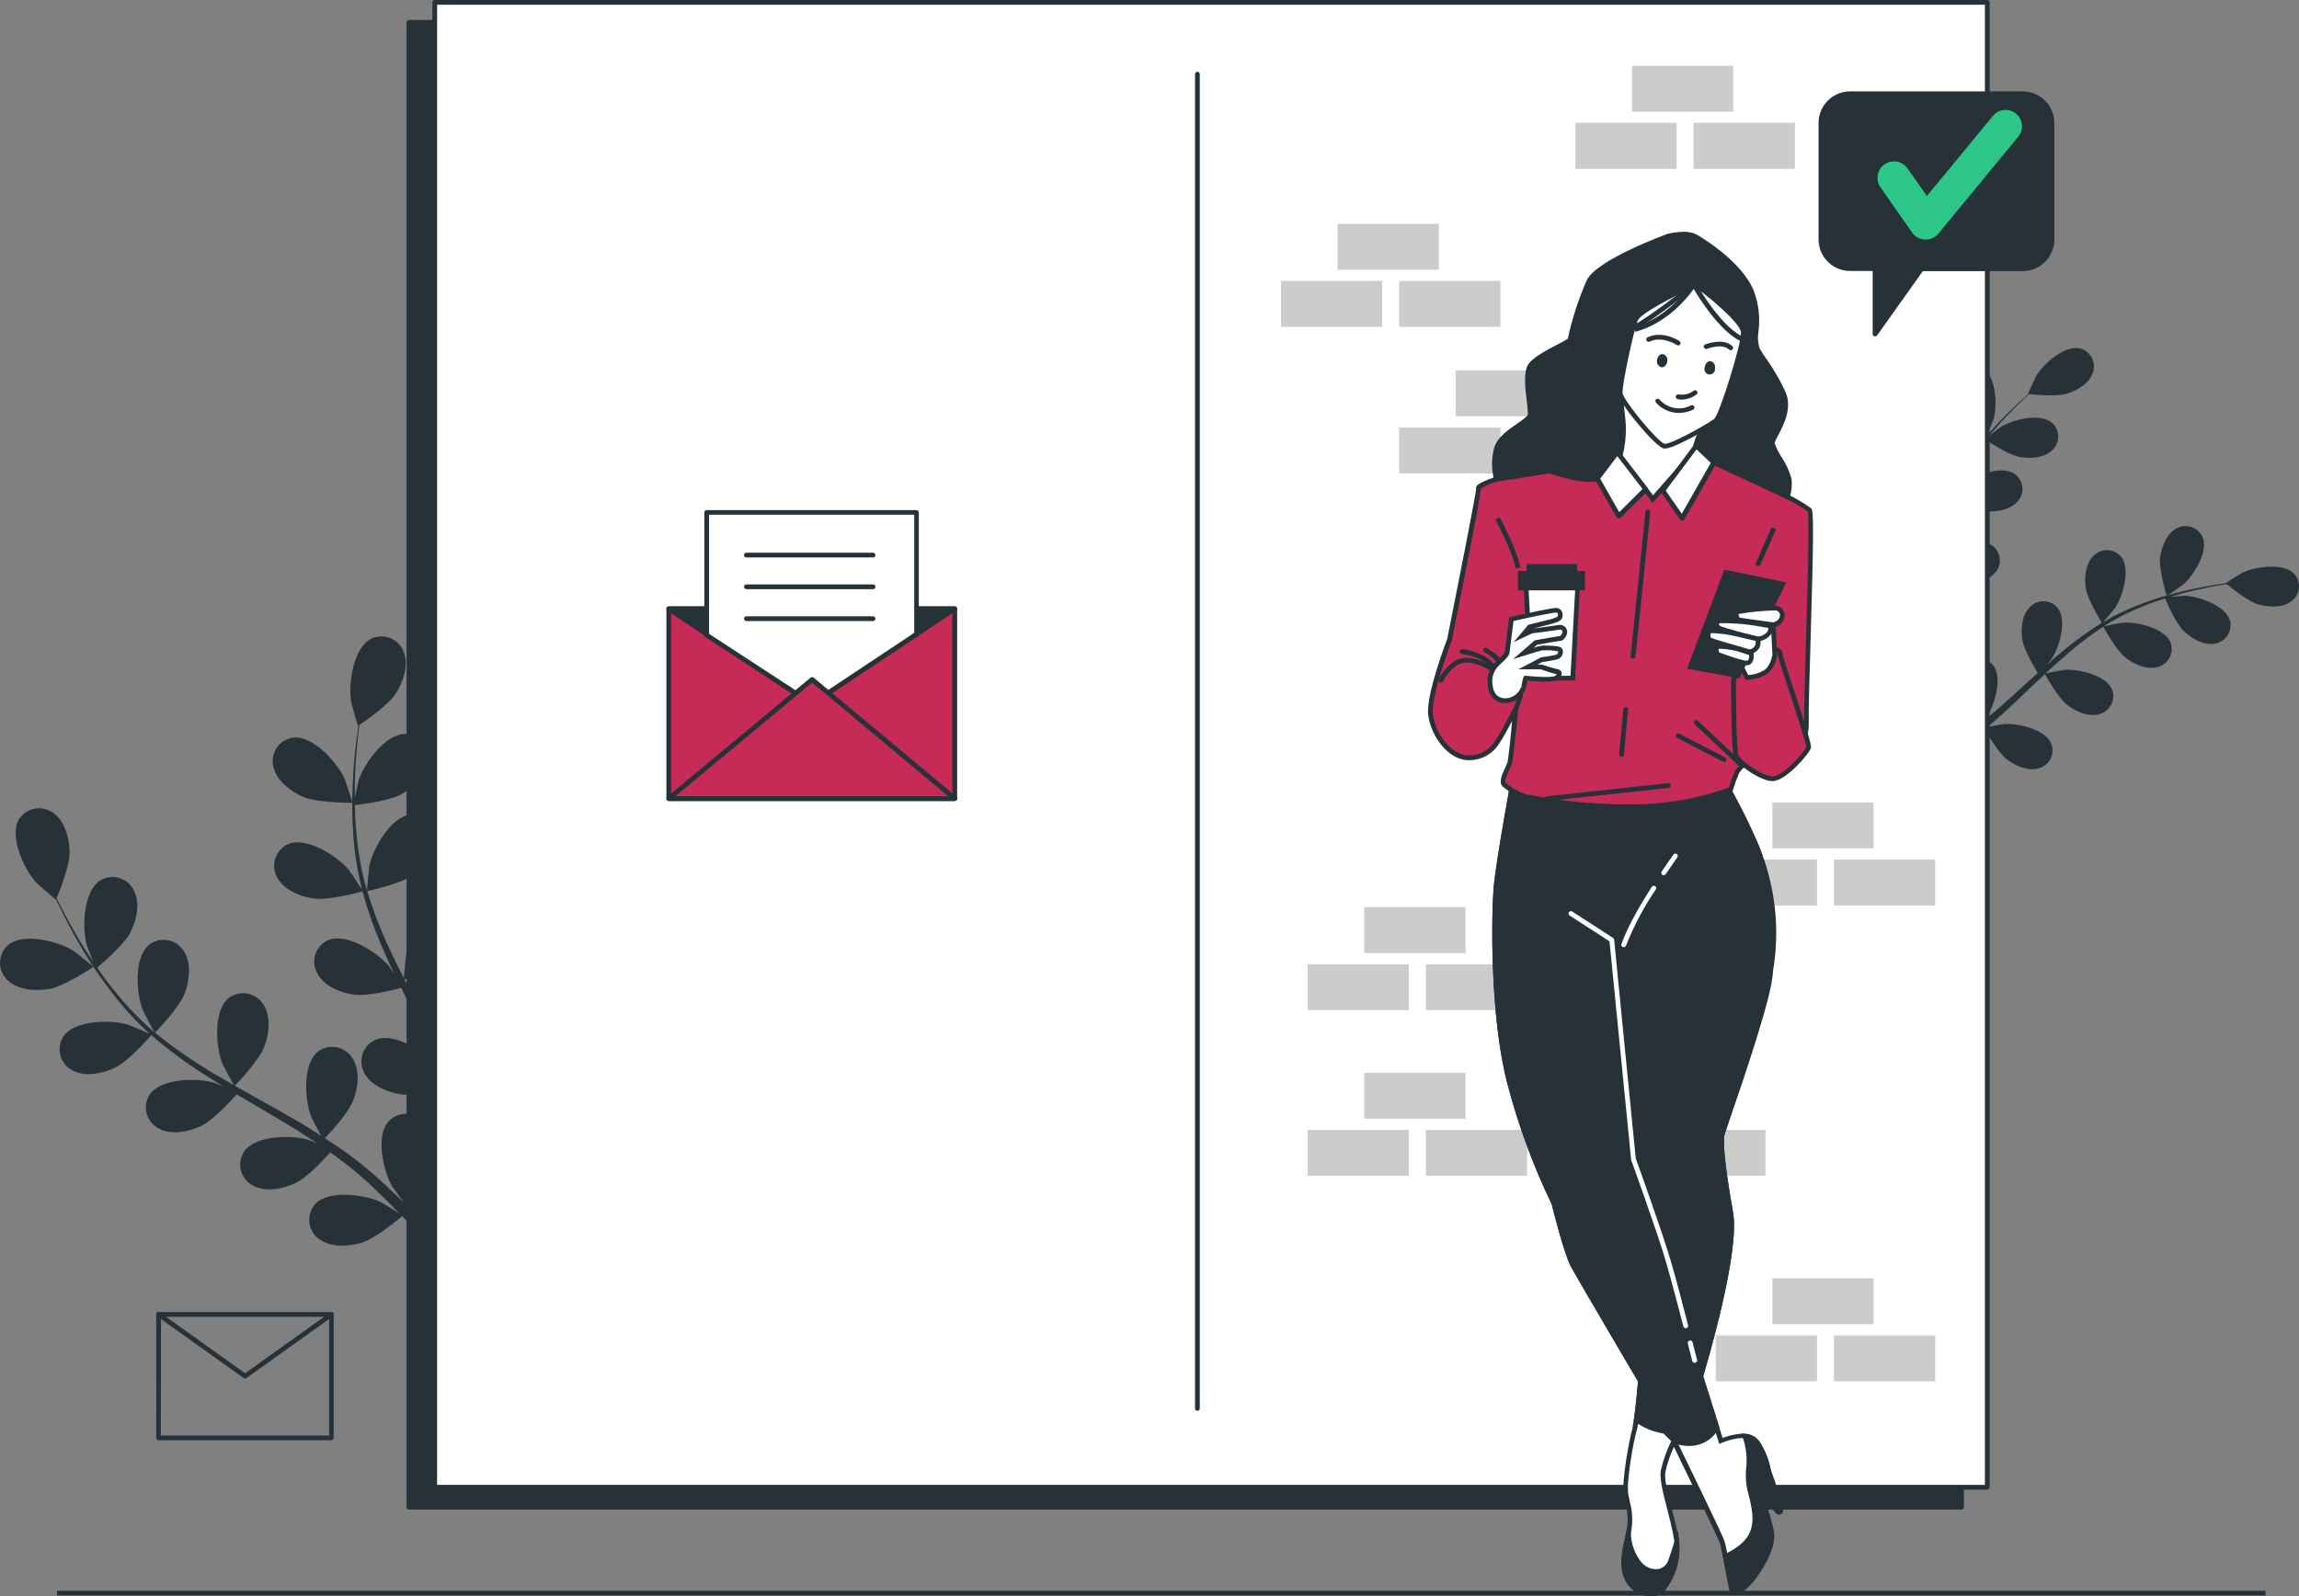 <svg width="432" height="300" viewBox="0 0 432 300" fill="none" xmlns="http://www.w3.org/2000/svg">
    <rect x="0" y="0" width="432" height="300" fill="#808080" stroke="none"/>
    <path d="M62.255 270.709H29.806C29.689 270.707 29.576 270.659 29.493 270.576C29.41 270.493 29.362 270.38 29.359 270.263V247.058C29.362 246.94 29.41 246.828 29.493 246.745C29.576 246.662 29.689 246.614 29.806 246.612H62.255C62.374 246.612 62.488 246.659 62.571 246.743C62.655 246.826 62.702 246.94 62.702 247.058V270.263C62.702 270.381 62.655 270.495 62.571 270.578C62.488 270.662 62.374 270.709 62.255 270.709ZM30.218 269.816H61.844V247.504H30.253L30.218 269.816Z" fill="#263238"/>
    <path d="M46.049 259.098C45.956 259.097 45.866 259.069 45.789 259.017L29.547 247.415C29.453 247.344 29.39 247.239 29.372 247.123C29.353 247.006 29.381 246.887 29.449 246.79C29.518 246.697 29.622 246.634 29.737 246.616C29.852 246.598 29.97 246.625 30.066 246.692L46.049 258.116L62.032 246.692C62.129 246.624 62.248 246.597 62.365 246.615C62.481 246.633 62.586 246.696 62.658 246.79C62.692 246.838 62.716 246.893 62.73 246.95C62.743 247.008 62.744 247.067 62.734 247.125C62.724 247.183 62.703 247.239 62.671 247.289C62.64 247.338 62.599 247.381 62.55 247.415L46.308 259.017C46.232 259.07 46.141 259.099 46.049 259.098Z" fill="#263238"/>
    <path d="M425.711 299.001H10.721V299.894H425.711V299.001Z" fill="#263238"/>
    <path d="M9.184 185.896C12.098 185.423 17.578 181.71 17.586 181.71C17.595 181.71 14.011 178.845 13.787 178.694C10.918 176.909 4.339 175.213 1.478 177.658C1.013 178.077 0.641 178.588 0.386 179.159C0.132 179.73 0 180.349 0 180.974C0 181.599 0.132 182.217 0.386 182.788C0.641 183.36 1.013 183.871 1.478 184.289C3.427 186.128 6.699 186.298 9.184 185.896Z" fill="#263238"/>
    <path d="M21.502 200.738C24.085 199.56 28.117 194.928 28.439 194.562C31.088 196.87 33.889 198.999 36.823 200.934C38.522 202.068 40.274 203.165 42.044 204.236C41.15 203.87 40.372 203.54 40.256 203.514C37.029 202.567 30.226 202.621 28.108 205.754C27.772 206.282 27.551 206.875 27.459 207.494C27.368 208.112 27.407 208.744 27.576 209.346C27.745 209.949 28.038 210.509 28.438 210.991C28.837 211.473 29.334 211.866 29.896 212.144C32.238 213.411 35.447 212.715 37.726 211.671C40.006 210.627 43.572 206.726 44.484 205.691L46.531 206.905C49.821 208.842 53.102 210.752 56.266 212.724C57.383 213.42 58.456 214.143 59.538 214.866C58.751 214.545 58.09 214.268 57.982 214.241C54.755 213.295 47.953 213.349 45.834 216.49C45.498 217.018 45.277 217.611 45.186 218.23C45.094 218.849 45.134 219.48 45.302 220.083C45.471 220.686 45.765 221.246 46.164 221.728C46.564 222.21 47.06 222.603 47.622 222.88C49.964 224.139 53.164 223.443 55.453 222.399C57.741 221.354 60.95 217.838 62.05 216.606C63.131 217.374 64.213 218.15 65.223 218.945C65.902 219.507 66.591 219.998 67.243 220.596L69.174 222.291C70.372 223.434 71.615 224.603 72.75 225.745C73.545 226.54 74.296 227.298 75.047 228.075C73.948 227.37 71.757 226.031 71.57 225.942C68.513 224.523 61.737 223.568 59.216 226.325C58.803 226.796 58.494 227.348 58.309 227.945C58.124 228.543 58.066 229.173 58.14 229.794C58.215 230.415 58.419 231.013 58.739 231.55C59.06 232.088 59.491 232.552 60.003 232.912C62.13 234.51 65.366 234.313 67.815 233.626C70.497 232.867 74.967 229.074 75.566 228.592C76.817 229.878 78.015 231.136 79.141 232.332C81.608 235.009 83.736 237.41 85.506 239.472L87.589 238.133C85.703 236.018 83.423 233.528 80.768 230.797C79.508 229.485 78.14 228.119 76.719 226.727C77.814 225.176 78.82 223.564 79.731 221.899C82.484 222.613 87.964 221.988 88.67 221.899C89.001 223.684 89.305 225.362 89.564 226.977C90.127 230.359 90.548 233.403 90.869 236.009L93.122 234.563C92.755 232.198 92.317 229.521 91.772 226.593C91.442 224.808 91.048 222.907 90.637 220.971C91.307 220.712 96.823 218.552 98.763 216.58C100.55 214.795 102.267 212.01 101.882 209.377C101.81 208.756 101.607 208.157 101.288 207.619C100.969 207.081 100.54 206.616 100.029 206.255C99.519 205.893 98.937 205.642 98.323 205.519C97.709 205.396 97.076 205.403 96.465 205.539C92.809 206.432 90.431 212.831 90.208 216.187C90.208 216.383 90.297 218.543 90.387 219.908C90.217 219.114 90.056 218.347 89.868 217.526C89.502 215.919 89.091 214.313 88.653 212.599L87.928 210.1C87.705 209.261 87.356 208.404 87.034 207.539C86.337 205.566 85.533 203.603 84.675 201.63C86.087 201.309 91.093 200.095 93.113 198.587C95.133 197.079 97.27 194.598 97.279 191.947C97.303 191.322 97.195 190.699 96.962 190.118C96.729 189.537 96.377 189.012 95.927 188.576C95.478 188.14 94.942 187.803 94.354 187.588C93.766 187.372 93.139 187.282 92.514 187.324C88.76 187.69 85.443 193.616 84.719 196.9C84.719 197.105 84.433 199.524 84.317 200.854C83.799 199.676 83.28 198.498 82.708 197.329C81.072 193.937 79.311 190.564 77.568 187.181C77.032 186.146 76.513 185.11 75.986 184.075C76.486 183.968 82.467 182.647 84.737 180.951C86.748 179.452 88.894 176.971 88.903 174.311C88.925 173.686 88.816 173.063 88.583 172.483C88.349 171.903 87.995 171.378 87.545 170.943C87.095 170.508 86.558 170.172 85.97 169.958C85.381 169.743 84.754 169.654 84.129 169.697C80.384 170.063 77.058 175.989 76.343 179.274C76.29 179.523 75.932 182.995 75.887 183.888C74.734 181.603 73.599 179.318 72.58 177.025C71.185 173.927 69.991 170.743 69.004 167.493C69.237 167.439 75.485 166.092 77.809 164.36C79.821 162.852 81.966 160.371 81.975 157.72C81.998 157.095 81.889 156.472 81.655 155.892C81.421 155.312 81.067 154.787 80.617 154.352C80.167 153.917 79.63 153.581 79.042 153.366C78.454 153.152 77.826 153.063 77.201 153.106C73.456 153.472 70.131 159.398 69.415 162.682C69.362 162.932 68.977 166.672 68.96 167.359C68.906 167.171 68.826 166.984 68.772 166.788C67.881 163.5 67.282 160.14 66.984 156.747C66.796 154.882 66.716 153.079 66.689 151.321C67.878 151.196 73.304 150.536 75.566 149.206C77.827 147.876 80.133 145.698 80.437 143.057C80.528 142.438 80.488 141.807 80.319 141.206C80.15 140.604 79.856 140.044 79.457 139.563C79.057 139.081 78.561 138.689 78 138.412C77.439 138.134 76.826 137.977 76.2 137.951C72.437 137.898 68.486 143.422 67.404 146.609C67.35 146.787 66.948 148.608 66.68 149.947C66.68 149.152 66.68 148.34 66.68 147.581C66.68 144.734 66.921 142.128 67.127 139.826C67.252 138.514 67.395 137.336 67.538 136.256C68.638 135.515 73.036 132.489 74.403 130.312C75.771 128.134 76.835 125.1 75.887 122.619C75.683 122.028 75.357 121.486 74.93 121.029C74.502 120.572 73.984 120.21 73.407 119.966C72.831 119.722 72.209 119.602 71.583 119.613C70.957 119.624 70.341 119.766 69.773 120.03C66.403 121.717 65.447 128.438 65.965 131.767C65.965 132.052 67.225 136.461 67.288 136.425L67.35 136.381C67.19 137.443 67.038 138.576 66.886 139.826C66.626 142.128 66.367 144.734 66.269 147.59C66.127 150.669 66.166 153.753 66.385 156.828C66.61 160.272 67.146 163.689 67.985 167.038C67.985 167.038 67.985 167.109 67.985 167.154C67.404 166.217 65.679 163.646 65.527 163.468C63.355 160.897 57.643 157.22 54.156 158.648C53.584 158.903 53.072 159.275 52.654 159.74C52.235 160.205 51.919 160.753 51.726 161.348C51.533 161.943 51.467 162.572 51.533 163.194C51.599 163.816 51.796 164.417 52.109 164.958C53.361 167.305 56.418 168.528 58.903 168.876C61.701 169.313 67.628 167.671 68.101 167.537C69.036 170.925 70.194 174.246 71.57 177.48C72.365 179.363 73.224 181.237 74.109 183.111C73.572 182.317 73.098 181.612 73.018 181.514C70.846 178.952 65.125 175.266 61.638 176.703C61.071 176.965 60.565 177.342 60.153 177.811C59.741 178.28 59.432 178.829 59.246 179.425C59.06 180.02 59.001 180.648 59.072 181.268C59.144 181.887 59.345 182.485 59.663 183.022C60.923 185.369 63.98 186.592 66.466 186.949C68.951 187.306 74.064 186.056 75.405 185.673C75.753 186.387 76.084 187.11 76.433 187.824C78.104 191.242 79.794 194.642 81.34 198.034C81.885 199.23 82.386 200.426 82.878 201.604C82.413 200.899 81.984 200.309 81.984 200.229C79.803 197.659 74.091 193.982 70.604 195.41C70.022 195.66 69.5 196.03 69.073 196.497C68.645 196.963 68.321 197.515 68.124 198.116C67.926 198.717 67.858 199.353 67.925 199.982C67.992 200.611 68.192 201.218 68.513 201.764C69.773 204.103 72.83 205.29 75.315 205.682C77.8 206.075 82.413 204.897 84.013 204.477C84.487 205.709 84.961 206.959 85.363 208.181C85.622 209.02 85.926 209.806 86.141 210.671L86.811 213.179C87.177 214.795 87.571 216.455 87.893 218.034C88.116 219.141 88.322 220.185 88.527 221.247C87.991 220.051 86.909 217.731 86.793 217.552C85.152 215.087 82.905 213.084 80.268 211.733C80.095 211.454 79.901 211.188 79.686 210.939C79.283 210.461 78.782 210.072 78.219 209.8C77.655 209.527 77.04 209.375 76.413 209.355C75.787 209.335 75.164 209.446 74.583 209.682C74.003 209.918 73.479 210.273 73.045 210.725C70.506 213.509 72.035 220.123 73.715 223.041C73.814 223.211 75.101 224.96 75.923 226.049C75.342 225.478 74.779 224.924 74.135 224.353C72.946 223.202 71.713 222.095 70.399 220.899L68.414 219.221C67.762 218.641 67.002 218.115 66.296 217.552C64.615 216.294 62.863 215.098 61.057 213.929C62.068 212.876 65.527 209.109 66.421 206.735C67.315 204.361 67.69 201.122 66.233 198.899C65.907 198.366 65.472 197.907 64.957 197.552C64.442 197.197 63.858 196.954 63.243 196.839C62.628 196.724 61.995 196.739 61.386 196.883C60.777 197.027 60.205 197.298 59.708 197.677C56.776 200.051 57.276 206.825 58.501 209.957C58.572 210.154 59.699 212.304 60.342 213.474C59.252 212.778 58.179 212.081 57.053 211.412C53.817 209.493 50.473 207.646 47.157 205.789L44.118 204.067C44.484 203.701 48.739 199.31 49.696 196.65C50.59 194.285 50.956 191.037 49.499 188.814C49.173 188.281 48.738 187.822 48.223 187.467C47.708 187.112 47.124 186.869 46.509 186.754C45.894 186.638 45.261 186.653 44.652 186.798C44.043 186.942 43.471 187.213 42.974 187.592C40.041 189.966 40.551 196.731 41.767 199.863C41.856 200.104 43.483 203.192 43.939 203.96C41.713 202.692 39.469 201.416 37.387 200.06C34.51 198.247 31.754 196.249 29.136 194.08C29.306 193.91 33.775 189.341 34.749 186.619C35.59 184.254 36.01 181.005 34.553 178.783C34.227 178.249 33.792 177.79 33.277 177.435C32.762 177.08 32.178 176.837 31.562 176.722C30.947 176.607 30.315 176.622 29.706 176.766C29.097 176.911 28.525 177.181 28.027 177.56C25.095 179.934 25.605 186.708 26.82 189.841C26.919 190.082 28.662 193.411 29.029 193.991L28.555 193.625C25.991 191.376 23.634 188.903 21.511 186.235C20.313 184.78 19.258 183.325 18.257 181.88C19.151 181.112 23.343 177.569 24.514 175.222C25.685 172.874 26.383 169.778 25.176 167.412C24.911 166.847 24.53 166.343 24.057 165.933C23.585 165.524 23.032 165.218 22.433 165.036C21.835 164.853 21.205 164.798 20.584 164.874C19.963 164.949 19.365 165.155 18.829 165.476C15.655 167.511 15.414 174.302 16.272 177.551C16.326 177.73 16.996 179.47 17.515 180.728C17.068 180.077 16.621 179.407 16.192 178.765C14.654 176.373 13.385 174.079 12.286 172.044C11.669 170.884 11.132 169.822 10.641 168.823C11.15 167.6 13.144 162.655 13.081 160.085C13.018 157.515 12.232 154.391 10.069 152.847C9.572 152.466 9 152.193 8.391 152.046C7.782 151.9 7.149 151.883 6.533 151.997C5.916 152.11 5.331 152.352 4.814 152.706C4.298 153.06 3.862 153.519 3.534 154.052C1.666 157.318 4.58 163.459 6.851 165.94C7.047 166.154 10.498 169.162 10.524 169.099C10.527 169.076 10.527 169.052 10.524 169.028C10.98 170.001 11.472 171.036 12.044 172.16C13.099 174.222 14.324 176.543 15.816 178.979C17.411 181.617 19.16 184.159 21.055 186.592C23.149 189.335 25.483 191.889 28.027 194.223L28.126 194.303C27.116 193.839 24.273 192.643 24.04 192.581C20.805 191.635 14.011 191.688 11.892 194.83C11.556 195.358 11.335 195.951 11.244 196.57C11.152 197.188 11.192 197.82 11.361 198.422C11.529 199.025 11.823 199.585 12.222 200.067C12.622 200.549 13.118 200.942 13.68 201.22C16.013 202.478 19.213 201.764 21.502 200.738Z" fill="#263238"/>
    <path d="M66.224 150.893C66.287 150.893 64.848 146.546 64.723 146.287C63.301 143.235 58.769 138.175 55.024 138.639C54.405 138.734 53.814 138.959 53.288 139.297C52.762 139.635 52.313 140.08 51.97 140.602C51.627 141.125 51.398 141.713 51.297 142.33C51.197 142.946 51.227 143.577 51.385 144.181C51.975 146.778 54.612 148.724 56.901 149.759C59.574 150.937 66.215 150.893 66.224 150.893Z" fill="#263238"/>
    <path d="M368.17 76.924C369.172 79.012 373.177 82.278 373.177 82.278C373.177 82.278 374.553 78.985 374.616 78.762C375.304 76.227 375.152 70.908 372.676 69.293C372.258 69.036 371.79 68.871 371.303 68.807C370.816 68.743 370.321 68.782 369.851 68.922C369.38 69.062 368.944 69.299 368.571 69.618C368.199 69.937 367.897 70.331 367.687 70.774C366.731 72.657 367.321 75.147 368.17 76.924Z" fill="#263238"/>
    <path d="M359.714 89.445C361.171 91.123 365.551 93.122 365.9 93.283C364.748 95.783 363.763 98.356 362.95 100.985C362.476 102.511 362.056 104.073 361.618 105.635C361.698 104.894 361.77 104.225 361.77 104.135C361.77 101.458 360.205 96.415 357.399 95.514C356.928 95.376 356.433 95.339 355.946 95.405C355.46 95.471 354.993 95.639 354.577 95.897C354.16 96.156 353.802 96.5 353.528 96.906C353.253 97.312 353.067 97.771 352.983 98.254C352.545 100.289 353.778 102.547 355.065 104.028C356.353 105.51 360.08 107.321 361.064 107.777C360.912 108.384 360.751 108.981 360.599 109.562C359.866 112.453 359.151 115.336 358.364 118.147C358.087 119.138 357.783 120.102 357.47 121.075C357.55 120.414 357.604 119.852 357.604 119.772C357.604 117.094 356.04 112.052 353.233 111.15C352.762 111.012 352.267 110.975 351.781 111.041C351.295 111.107 350.828 111.275 350.411 111.534C349.994 111.792 349.637 112.136 349.362 112.542C349.087 112.948 348.902 113.407 348.817 113.89C348.379 115.934 349.613 118.183 350.9 119.665C352.187 121.146 355.548 122.779 356.719 123.333C356.379 124.314 356.031 125.296 355.655 126.233C355.387 126.867 355.164 127.492 354.86 128.116C354.556 128.741 354.279 129.348 353.966 129.955C353.367 131.106 352.759 132.302 352.178 133.409C351.758 134.185 351.347 134.917 350.936 135.649C351.222 134.667 351.74 132.731 351.767 132.57C352.169 129.964 351.4 124.698 348.754 123.386C348.309 123.18 347.826 123.069 347.335 123.062C346.844 123.054 346.358 123.15 345.906 123.343C345.455 123.536 345.05 123.821 344.717 124.181C344.383 124.54 344.13 124.966 343.972 125.43C343.23 127.376 344.106 129.785 345.161 131.454C346.314 133.284 350.167 135.845 350.658 136.158C349.97 137.371 349.282 138.55 348.629 139.656C347.172 142.084 345.822 144.217 344.651 146.011L346.117 147.269C347.288 145.395 348.665 143.128 350.14 140.531C350.846 139.299 351.57 137.969 352.303 136.595C353.713 137.073 355.149 137.472 356.603 137.791C356.674 140.013 358.391 143.994 358.578 144.502C357.336 145.136 356.111 145.743 354.958 146.287C352.536 147.457 350.337 148.447 348.441 149.268L350.024 150.634C351.731 149.839 353.653 148.92 355.736 147.858C357.005 147.216 358.346 146.511 359.714 145.761C360.062 146.216 362.896 149.875 364.818 150.902C366.552 151.794 369.028 152.517 370.923 151.642C371.376 151.452 371.783 151.169 372.118 150.811C372.453 150.453 372.709 150.029 372.868 149.565C373.028 149.102 373.087 148.61 373.043 148.122C372.999 147.634 372.853 147.161 372.613 146.734C371.111 144.199 365.792 143.815 363.227 144.395C363.075 144.395 361.439 144.984 360.465 145.359L362.136 144.467C363.272 143.833 364.38 143.173 365.587 142.468L367.303 141.37C367.884 141.013 368.456 140.567 369.037 140.165C370.369 139.201 371.674 138.166 372.97 137.095C373.525 138.085 375.536 141.557 377.127 142.753C378.718 143.949 381.042 144.993 383.045 144.413C383.521 144.295 383.968 144.077 384.354 143.774C384.74 143.471 385.058 143.091 385.287 142.657C385.516 142.223 385.65 141.745 385.681 141.256C385.712 140.767 385.639 140.276 385.467 139.817C384.368 137.077 379.165 135.899 376.528 136.086C376.367 136.086 374.49 136.443 373.471 136.649C374.24 135.997 375.009 135.354 375.768 134.667C377.959 132.695 380.113 130.624 382.267 128.563L384.261 126.697C384.448 127.045 386.764 131.249 388.542 132.57C390.116 133.748 392.458 134.81 394.46 134.23C394.936 134.11 395.381 133.892 395.767 133.589C396.152 133.286 396.47 132.905 396.698 132.471C396.927 132.038 397.061 131.561 397.093 131.072C397.125 130.583 397.053 130.093 396.883 129.634C395.774 126.903 390.581 125.716 387.944 125.903C387.747 125.903 385.047 126.421 384.368 126.581C385.834 125.207 387.309 123.904 388.837 122.583C390.86 120.853 392.992 119.255 395.22 117.799C395.309 117.96 397.705 122.351 399.52 123.708C401.102 124.886 403.435 125.948 405.446 125.368C405.921 125.247 406.366 125.027 406.75 124.724C407.135 124.421 407.451 124.04 407.679 123.606C407.906 123.173 408.04 122.696 408.071 122.208C408.103 121.72 408.031 121.23 407.86 120.771C406.76 118.04 401.602 116.853 398.921 117.041C398.706 117.041 395.81 117.594 395.291 117.737L395.676 117.469C397.949 116.07 400.342 114.875 402.827 113.899C404.195 113.346 405.509 112.891 406.841 112.48C407.207 113.373 408.897 117.273 410.416 118.674C411.936 120.075 414.064 121.351 416.12 120.977C416.606 120.908 417.073 120.739 417.489 120.479C417.906 120.22 418.263 119.875 418.538 119.469C418.813 119.063 418.999 118.603 419.084 118.12C419.17 117.637 419.153 117.142 419.034 116.666C418.238 113.828 413.205 112.087 410.568 111.98C410.425 111.98 408.959 112.078 407.887 112.168L409.675 111.641C411.829 111.043 413.831 110.624 415.61 110.267C416.629 110.07 417.55 109.919 418.408 109.785C419.213 110.445 422.457 113.078 424.397 113.613C426.337 114.149 428.867 114.301 430.521 113.033C430.922 112.751 431.259 112.387 431.51 111.966C431.761 111.545 431.92 111.075 431.977 110.588C432.033 110.101 431.986 109.608 431.839 109.14C431.691 108.672 431.446 108.241 431.12 107.875C429.108 105.724 423.834 106.483 421.447 107.607C421.242 107.705 418.185 109.588 418.229 109.624C417.398 109.74 416.504 109.865 415.548 110.035C413.76 110.347 411.731 110.731 409.558 111.284C407.21 111.858 404.897 112.567 402.63 113.408C400.091 114.344 397.638 115.499 395.3 116.862L395.22 116.916C395.801 116.273 397.347 114.417 397.455 114.238C398.903 112.034 400.414 106.938 398.572 104.635C398.255 104.261 397.862 103.958 397.419 103.746C396.976 103.534 396.494 103.418 396.003 103.404C395.512 103.391 395.024 103.481 394.57 103.668C394.116 103.856 393.707 104.136 393.37 104.492C391.877 105.947 391.662 108.508 391.921 110.454C392.207 112.659 394.755 116.701 394.952 117.067C392.612 118.517 390.369 120.118 388.239 121.86C386.993 122.877 385.765 123.928 384.556 125.011L385.521 123.841C386.969 121.637 388.48 116.541 386.629 114.238C386.313 113.865 385.92 113.562 385.478 113.35C385.037 113.138 384.555 113.021 384.065 113.008C383.574 112.994 383.087 113.084 382.634 113.272C382.181 113.459 381.773 113.74 381.436 114.095C379.943 115.55 379.728 118.112 379.979 120.057C380.229 122.003 382.339 125.564 382.911 126.492L381.525 127.742C379.317 129.75 377.127 131.767 374.919 133.677C374.141 134.346 373.346 134.98 372.559 135.622C372.988 135.113 373.337 134.676 373.391 134.605C374.839 132.409 376.349 127.313 374.499 125.011C374.182 124.635 373.79 124.331 373.347 124.119C372.904 123.906 372.421 123.789 371.93 123.775C371.439 123.762 370.95 123.852 370.496 124.04C370.042 124.229 369.634 124.511 369.296 124.868C367.813 126.322 367.598 128.884 367.848 130.83C368.099 132.775 370.012 135.988 370.682 137.077C369.851 137.702 369.019 138.335 368.188 138.907C367.616 139.29 367.089 139.692 366.49 140.04L364.746 141.102C363.611 141.727 362.44 142.387 361.323 142.976C360.545 143.396 359.803 143.78 359.052 144.163C359.83 143.503 361.341 142.173 361.448 142.048C362.942 140.275 363.954 138.148 364.389 135.872C364.563 135.682 364.719 135.476 364.854 135.256C365.126 134.848 365.31 134.388 365.392 133.904C365.474 133.421 365.454 132.925 365.331 132.45C365.209 131.976 364.988 131.532 364.682 131.148C364.377 130.764 363.993 130.449 363.558 130.223C360.876 128.937 356.254 131.544 354.431 133.445C354.323 133.561 353.287 134.908 352.643 135.774C352.938 135.203 353.233 134.667 353.537 134.078C354.136 132.927 354.699 131.767 355.325 130.508L356.156 128.643C356.442 128.027 356.674 127.34 356.934 126.688C357.515 125.153 358.033 123.565 358.516 121.958C359.526 122.476 363.137 124.279 365.113 124.386C367.089 124.493 369.583 124.1 370.968 122.512C371.299 122.15 371.549 121.722 371.704 121.257C371.858 120.792 371.912 120.3 371.863 119.812C371.814 119.325 371.663 118.853 371.42 118.428C371.176 118.003 370.846 117.633 370.45 117.344C368.009 115.666 363.03 117.54 360.938 119.129C360.804 119.236 359.437 120.557 358.695 121.289C358.981 120.325 359.267 119.361 359.517 118.37C360.25 115.514 360.903 112.605 361.573 109.704C361.77 108.812 361.984 107.919 362.199 107.027C362.556 107.214 366.802 109.446 369.01 109.571C370.977 109.687 373.48 109.285 374.866 107.696C375.196 107.334 375.447 106.907 375.601 106.442C375.755 105.977 375.81 105.485 375.761 104.997C375.712 104.51 375.561 104.038 375.317 103.613C375.074 103.187 374.743 102.818 374.347 102.529C371.916 100.851 366.928 102.725 364.836 104.314C364.684 104.439 362.708 106.34 362.235 106.848C362.699 104.894 363.173 102.957 363.727 101.065C364.453 98.506 365.349 95.999 366.409 93.559C366.57 93.649 370.995 95.987 373.265 96.121C375.232 96.237 377.735 95.835 379.121 94.246C379.451 93.884 379.701 93.456 379.854 92.991C380.008 92.525 380.061 92.033 380.012 91.545C379.962 91.058 379.81 90.586 379.565 90.161C379.321 89.736 378.99 89.368 378.593 89.079C376.162 87.401 371.174 89.275 369.091 90.864C368.921 90.989 366.802 93.042 366.409 93.434C366.472 93.3 366.525 93.14 366.588 93.006C367.715 90.586 369.055 88.272 370.593 86.089C371.424 84.867 372.291 83.751 373.158 82.689C373.936 83.207 377.52 85.554 379.55 85.893C381.579 86.232 384.019 86.098 385.575 84.67C385.943 84.346 386.238 83.948 386.442 83.502C386.646 83.057 386.754 82.573 386.758 82.083C386.762 81.593 386.663 81.108 386.467 80.658C386.27 80.209 385.982 79.806 385.619 79.476C383.393 77.548 378.227 78.86 375.974 80.226C375.849 80.306 374.687 81.198 373.847 81.859C374.249 81.386 374.651 80.886 375.035 80.44C376.501 78.753 377.95 77.298 379.237 76.022C379.97 75.299 380.658 74.656 381.302 74.067C382.33 74.183 386.495 74.594 388.453 73.969C390.411 73.344 392.547 72.077 393.235 70.114C393.411 69.657 393.489 69.168 393.465 68.68C393.44 68.191 393.312 67.713 393.091 67.276C392.869 66.84 392.558 66.454 392.178 66.145C391.798 65.836 391.357 65.61 390.884 65.482C388.006 64.794 384.037 68.338 382.66 70.587C382.544 70.783 381.042 74.041 381.096 74.041H381.159C380.524 74.594 379.854 75.201 379.138 75.87C377.815 77.12 376.341 78.548 374.839 80.208C373.197 81.98 371.66 83.845 370.235 85.795C368.629 87.974 367.22 90.292 366.025 92.72V92.81C366.15 91.917 366.418 89.552 366.418 89.365C366.418 86.687 364.863 81.645 362.047 80.743C361.576 80.605 361.081 80.568 360.595 80.634C360.109 80.7 359.642 80.868 359.225 81.127C358.808 81.385 358.451 81.729 358.176 82.135C357.901 82.541 357.716 83.001 357.631 83.483C357.193 85.741 358.427 87.963 359.714 89.445Z" fill="#263238"/>
    <path d="M407.136 111.998C407.136 112.043 410.104 110.008 410.274 109.856C412.259 108.071 415.066 103.609 413.85 100.887C413.642 100.444 413.343 100.05 412.973 99.729C412.603 99.409 412.17 99.17 411.701 99.028C411.232 98.886 410.739 98.844 410.253 98.904C409.767 98.964 409.299 99.126 408.879 99.379C407.091 100.396 406.197 102.806 405.902 104.733C405.616 107.036 407.136 111.989 407.136 111.998Z" fill="#263238"/>
    <path d="M368.581 4.204H76.844V283.302H368.581V4.204Z" fill="#263238"/>
    <path d="M368.581 283.748H76.844C76.725 283.748 76.612 283.701 76.528 283.617C76.444 283.534 76.397 283.42 76.397 283.302V4.204C76.397 4.085 76.444 3.972 76.528 3.888C76.612 3.804 76.725 3.757 76.844 3.757H368.581C368.7 3.757 368.814 3.804 368.897 3.888C368.981 3.972 369.028 4.085 369.028 4.204V283.302C369.028 283.42 368.981 283.534 368.897 283.617C368.814 283.701 368.7 283.748 368.581 283.748ZM77.291 282.856H368.134V4.65H77.291V282.856Z" fill="#263238"/>
    <path d="M373.426 0.446H81.689V279.544H373.426V0.446Z" fill="white"/>
    <path d="M373.426 279.991H81.689C81.57 279.991 81.457 279.944 81.373 279.86C81.289 279.776 81.242 279.663 81.242 279.544V0.446C81.242 0.328 81.289 0.214 81.373 0.131C81.457 0.047 81.57 0 81.689 0H373.426C373.545 0 373.659 0.047 373.742 0.131C373.826 0.214 373.873 0.328 373.873 0.446V279.544C373.871 279.662 373.823 279.774 373.74 279.858C373.656 279.941 373.544 279.988 373.426 279.991ZM82.136 279.098H372.979V0.892H82.136V279.098Z" fill="#263238"/>
    <path d="M225.001 265.176C224.883 265.173 224.771 265.126 224.688 265.042C224.604 264.959 224.556 264.847 224.554 264.729V13.941C224.556 13.823 224.604 13.711 224.688 13.628C224.771 13.545 224.883 13.497 225.001 13.495C225.12 13.495 225.233 13.542 225.317 13.625C225.401 13.709 225.448 13.822 225.448 13.941V264.729C225.448 264.848 225.401 264.961 225.317 265.045C225.233 265.129 225.12 265.176 225.001 265.176Z" fill="#263238"/>
    <g opacity="0.2">
        <path d="M259.73 52.809H240.707V61.439H259.73V52.809Z" fill="black"/>
        <path d="M270.367 42.081H251.345V50.711H270.367V42.081Z" fill="black"/>
        <path d="M281.943 52.809H262.921V61.439H281.943V52.809Z" fill="black"/>
        <path d="M315.054 23.106H296.031V31.737H315.054V23.106Z" fill="black"/>
        <path d="M325.691 12.37H306.669V21H325.691V12.37Z" fill="black"/>
        <path d="M337.268 23.106H318.245V31.737H337.268V23.106Z" fill="black"/>
        <path d="M281.943 80.36H262.921V88.99H281.943V80.36Z" fill="black"/>
        <path d="M292.581 69.623H273.558V78.253H292.581V69.623Z" fill="black"/>
        <path d="M304.157 80.36H285.135V88.99H304.157V80.36Z" fill="black"/>
        <path d="M341.424 161.567H322.402V170.197H341.424V161.567Z" fill="black"/>
        <path d="M352.062 150.83H333.039V159.46H352.062V150.83Z" fill="black"/>
        <path d="M363.638 161.567H344.615V170.197H363.638V161.567Z" fill="black"/>
        <path d="M341.424 251.003H322.402V259.633H341.424V251.003Z" fill="black"/>
        <path d="M352.062 240.266H333.039V248.897H352.062V240.266Z" fill="black"/>
        <path d="M363.638 251.003H344.615V259.633H363.638V251.003Z" fill="black"/>
        <path d="M264.744 181.237H245.722V189.867H264.744V181.237Z" fill="black"/>
        <path d="M275.382 170.51H256.359V179.14H275.382V170.51Z" fill="black"/>
        <path d="M286.958 181.237H267.936V189.867H286.958V181.237Z" fill="black"/>
        <path d="M264.744 212.367H245.722V220.998H264.744V212.367Z" fill="black"/>
        <path d="M275.382 201.631H256.359V210.261H275.382V201.631Z" fill="black"/>
        <path d="M286.958 212.367H267.936V220.998H286.958V212.367Z" fill="black"/>
        <path d="M309.529 212.367H290.507V220.998H309.529V212.367Z" fill="black"/>
        <path d="M320.167 201.631H301.145V210.261H320.167V201.631Z" fill="black"/>
        <path d="M331.743 212.367H312.721V220.998H331.743V212.367Z" fill="black"/>
    </g>
    <path d="M179.411 114.445H125.669V150.108H179.411V114.445Z" fill="#C62A56"/>
    <path d="M179.411 150.555H125.669C125.551 150.555 125.437 150.508 125.353 150.424C125.269 150.34 125.222 150.227 125.222 150.108V114.409C125.222 114.291 125.269 114.177 125.353 114.093C125.437 114.01 125.551 113.963 125.669 113.963H179.411C179.53 113.963 179.644 114.01 179.727 114.093C179.811 114.177 179.858 114.291 179.858 114.409V150.108C179.858 150.227 179.811 150.34 179.727 150.424C179.644 150.508 179.53 150.555 179.411 150.555ZM126.116 149.662H178.964V114.855H126.116V149.662Z" fill="#263238"/>
    <path d="M179.411 114.445L152.54 132.276L125.669 114.445H179.411Z" fill="#263238"/>
    <path d="M152.54 132.723C152.452 132.721 152.366 132.696 152.29 132.651L125.419 114.802C125.341 114.747 125.281 114.67 125.249 114.58C125.217 114.491 125.214 114.393 125.24 114.302C125.269 114.211 125.326 114.131 125.403 114.075C125.481 114.019 125.574 113.989 125.669 113.99H179.411C179.506 113.991 179.598 114.022 179.674 114.078C179.749 114.135 179.805 114.214 179.833 114.304C179.861 114.395 179.859 114.492 179.829 114.581C179.798 114.67 179.739 114.748 179.662 114.802L152.791 132.651C152.715 132.696 152.629 132.721 152.54 132.723ZM127.144 114.873L152.54 131.741L177.928 114.891L127.144 114.873Z" fill="#263238"/>
    <path d="M132.794 119.371V96.327H172.233V119.184L152.54 132.277L132.794 119.371Z" fill="white"/>
    <path d="M152.541 132.723C152.452 132.721 152.366 132.696 152.29 132.651L132.553 119.746C132.491 119.704 132.44 119.649 132.404 119.584C132.368 119.518 132.349 119.445 132.347 119.371V96.327C132.347 96.209 132.394 96.095 132.478 96.012C132.562 95.928 132.675 95.881 132.794 95.881H172.207C172.325 95.881 172.439 95.928 172.523 96.012C172.606 96.095 172.654 96.209 172.654 96.327V119.184C172.654 119.258 172.637 119.33 172.603 119.396C172.568 119.461 172.518 119.517 172.457 119.559L152.791 132.651C152.715 132.696 152.629 132.721 152.541 132.723ZM133.241 119.13L152.541 131.741L171.786 118.952V96.747H133.241V119.13Z" fill="#263238"/>
    <path d="M164.054 104.779H140.249C140.131 104.779 140.017 104.732 139.933 104.649C139.849 104.565 139.802 104.451 139.802 104.333C139.802 104.215 139.849 104.101 139.933 104.017C140.017 103.934 140.131 103.886 140.249 103.886H164.054C164.173 103.886 164.286 103.934 164.37 104.017C164.454 104.101 164.501 104.215 164.501 104.333C164.501 104.451 164.454 104.565 164.37 104.649C164.286 104.732 164.173 104.779 164.054 104.779Z" fill="#263238"/>
    <path d="M164.054 110.741H140.249C140.131 110.741 140.017 110.694 139.933 110.611C139.849 110.527 139.802 110.413 139.802 110.295C139.802 110.176 139.849 110.063 139.933 109.979C140.017 109.895 140.131 109.848 140.249 109.848H164.054C164.173 109.848 164.286 109.895 164.37 109.979C164.454 110.063 164.501 110.176 164.501 110.295C164.501 110.413 164.454 110.527 164.37 110.611C164.286 110.694 164.173 110.741 164.054 110.741Z" fill="#263238"/>
    <path d="M164.054 116.73H140.249C140.131 116.73 140.017 116.683 139.933 116.599C139.849 116.515 139.802 116.402 139.802 116.283C139.802 116.165 139.849 116.051 139.933 115.967C140.017 115.884 140.131 115.837 140.249 115.837H164.054C164.173 115.837 164.286 115.884 164.37 115.967C164.454 116.051 164.501 116.165 164.501 116.283C164.501 116.402 164.454 116.515 164.37 116.599C164.286 116.683 164.173 116.73 164.054 116.73Z" fill="#263238"/>
    <path d="M125.669 150.108L152.603 127.716L179.411 150.108H125.669Z" fill="#C62A56"/>
    <path d="M179.411 150.555H125.669C125.578 150.554 125.49 150.525 125.416 150.473C125.341 150.42 125.285 150.346 125.254 150.261C125.223 150.175 125.218 150.083 125.242 149.995C125.265 149.907 125.314 149.828 125.383 149.769L152.317 127.368C152.397 127.301 152.498 127.264 152.603 127.264C152.707 127.264 152.809 127.301 152.889 127.368L179.706 149.76C179.776 149.819 179.825 149.898 179.848 149.986C179.871 150.074 179.867 150.167 179.836 150.252C179.805 150.337 179.748 150.411 179.674 150.464C179.6 150.516 179.511 150.545 179.42 150.546L179.411 150.555ZM126.903 149.662H178.178L152.603 128.296L126.903 149.662Z" fill="#263238"/>
    <path d="M284.554 145.538C284.554 145.538 281.613 161.549 281.166 166.288C280.719 171.027 280.272 190.305 283.651 203.38C285.671 211.231 288.464 218.863 291.991 226.165C291.991 226.165 294.244 235.411 295.567 237.892C296.89 240.373 308.215 259.544 308.215 259.544C308.215 259.544 307.536 267.434 307.089 268.79C306.642 270.147 305.051 278.483 305.507 280.964C305.963 283.445 306.633 285.024 305.954 288.184C305.274 291.343 304.372 294.494 305.954 297.207C307.536 299.92 311.38 300.134 312.506 298.555C313.519 297.258 314.261 295.771 314.688 294.183C315.114 292.595 315.218 290.937 314.991 289.308C314.312 284.846 312.05 278.938 312.506 276.457C312.966 274.506 313.647 272.613 314.535 270.816C314.535 270.816 323.126 288.407 323.573 289.764C324.02 291.12 324.932 296.752 325.361 298.555C325.79 300.357 328.302 297.876 329.205 296.77C330.107 295.663 333.495 290.906 332.78 287.747C332.065 284.587 330.098 278.956 330.098 278.956L333.468 283.418C333.534 283.522 333.637 283.599 333.755 283.632C333.874 283.666 334.001 283.654 334.112 283.6C334.223 283.546 334.31 283.453 334.356 283.338C334.402 283.224 334.405 283.097 334.362 282.981C333.728 280.812 332.87 277.938 332.575 277.394C332.119 276.501 331.895 273.556 330.089 271.084C328.284 268.612 323.314 270.852 323.314 270.852L319.47 258.678C319.47 258.678 326.478 235.679 325.119 228.004C323.761 220.328 323.09 214.706 323.537 213.126C323.984 211.546 332.575 187.752 332.575 182.781C332.575 177.81 332.798 165.869 330.089 159.327C328.246 154.992 326.132 150.777 323.761 146.707L284.554 145.538Z" fill="white"/>
    <path d="M310.173 299.991H309.941C309.067 299.95 308.217 299.695 307.464 299.25C306.712 298.806 306.08 298.184 305.623 297.439C304.094 294.815 304.729 291.816 305.391 288.916L305.569 288.095C305.984 286.233 305.929 284.298 305.408 282.463C305.31 282.017 305.212 281.571 305.113 281.053C304.649 278.465 306.258 270.031 306.714 268.656C307.23 265.678 307.597 262.675 307.813 259.66C306.839 258.009 296.514 240.472 295.227 238.115C293.94 235.759 291.785 227.147 291.589 226.335C288.063 219.029 285.257 211.398 283.213 203.549C279.887 190.689 280.227 171.474 280.719 166.297C281.166 161.594 284.08 145.672 284.115 145.511L284.178 145.136H284.562L324.109 146.27L324.234 146.484C326.612 150.577 328.735 154.812 330.59 159.166C333.156 165.36 333.129 176.409 333.111 181.719V182.79C333.111 186.896 327.461 203.317 325.066 210.297C324.529 211.841 324.172 212.974 324.064 213.251C323.832 214.054 323.734 217.044 325.656 227.932C326.979 235.393 320.668 256.599 320.042 258.678L323.689 270.281C325.03 269.763 328.874 268.549 330.545 270.843C331.597 272.405 332.331 274.157 332.709 276.001C332.797 276.418 332.92 276.827 333.075 277.224C333.299 277.679 333.906 279.58 334.863 282.883C334.928 283.094 334.916 283.322 334.829 283.526C334.742 283.729 334.585 283.896 334.387 283.995C334.189 284.095 333.962 284.121 333.746 284.069C333.531 284.017 333.34 283.891 333.209 283.713L331.52 281.49C332.154 283.391 332.95 285.953 333.307 287.738C334.103 291.459 329.785 296.904 329.607 297.127C329.428 297.35 327.247 300.018 325.843 299.715C325.614 299.666 325.406 299.548 325.246 299.378C325.086 299.207 324.983 298.991 324.949 298.76C324.753 297.974 324.476 296.493 324.181 294.922C323.814 292.959 323.394 290.745 323.153 290.005C322.813 288.996 317.593 278.206 314.544 271.95C313.84 273.448 313.304 275.019 312.944 276.635C312.694 278.018 313.382 280.687 314.115 283.516C314.654 285.435 315.093 287.38 315.429 289.344C315.67 291.029 315.567 292.744 315.128 294.388C314.689 296.032 313.921 297.571 312.873 298.912C312.534 299.285 312.115 299.576 311.648 299.763C311.18 299.95 310.676 300.028 310.173 299.991ZM284.92 146.002C284.473 148.447 282.015 162.067 281.613 166.342C281.121 171.474 280.781 190.528 284.08 203.282C286.108 211.096 288.895 218.695 292.402 225.969V226.058C292.402 226.156 294.664 235.277 295.978 237.66C297.292 240.043 308.492 259.08 308.618 259.303L308.689 259.419V259.562C308.689 259.892 308.001 267.523 307.536 268.915C307.071 270.307 305.534 278.456 305.972 280.866C306.061 281.356 306.159 281.812 306.249 282.249C306.799 284.207 306.857 286.27 306.419 288.255L306.24 289.076C305.605 291.941 305.015 294.637 306.365 296.957C306.741 297.576 307.264 298.092 307.888 298.461C308.512 298.83 309.216 299.04 309.941 299.072C310.347 299.127 310.76 299.083 311.146 298.945C311.532 298.807 311.879 298.578 312.158 298.278C313.141 297.029 313.862 295.595 314.277 294.062C314.692 292.528 314.792 290.926 314.571 289.353C314.294 287.568 313.775 285.551 313.275 283.614C312.515 280.687 311.8 277.929 312.086 276.35C312.546 274.355 313.242 272.423 314.16 270.593L314.562 269.781L314.955 270.593C315.313 271.316 323.564 288.229 324.02 289.594C324.279 290.388 324.681 292.548 325.075 294.637C325.37 296.189 325.638 297.653 325.834 298.421C325.879 298.599 325.942 298.697 326.013 298.715C326.487 298.813 327.855 297.734 328.892 296.448C330.358 294.61 332.986 290.451 332.414 287.8C331.752 284.703 329.732 279.116 329.732 279.063L328.74 276.314L333.88 283.088L334.398 282.918L333.969 283.043C332.726 278.786 332.351 277.76 332.235 277.528C332.046 277.076 331.902 276.606 331.806 276.126C331.453 274.396 330.767 272.75 329.785 271.28C328.221 269.12 323.609 271.173 323.528 271.2L323.072 271.405L319.041 258.616V258.482C319.112 258.259 326.004 235.5 324.681 228.021C323.188 219.587 322.661 214.509 323.108 212.938C323.197 212.635 323.564 211.564 324.118 209.949C326.308 203.585 332.163 186.681 332.163 182.728V181.657C332.163 176.409 332.208 165.476 329.714 159.452C327.911 155.209 325.848 151.081 323.537 147.091L284.92 146.002Z" fill="#263238"/>
    <path d="M322.589 268.228L319.559 258.643C319.559 258.643 326.567 235.643 325.209 227.968C323.85 220.292 323.179 214.67 323.626 213.09C324.073 211.51 331.868 187.654 332.664 182.746C334.074 174.85 333.213 166.717 330.179 159.291C328.335 154.957 326.221 150.742 323.85 146.671L284.518 145.538C284.518 145.538 281.577 161.549 281.13 166.288C280.683 171.027 280.236 190.305 283.615 203.38C285.646 211.232 288.452 218.865 291.991 226.165C291.991 226.165 294.243 235.411 295.566 237.892C296.889 240.373 308.215 259.544 308.215 259.544C308.215 259.544 307.822 264.078 307.438 266.862C309 267.999 310.817 268.737 312.73 269.013L314.517 270.798C314.517 270.798 319.702 273.074 322.589 268.228Z" fill="#263238"/>
    <path d="M317.342 271.78C316.339 271.776 315.345 271.588 314.41 271.227L314.276 271.137L312.587 269.442C310.65 269.134 308.813 268.376 307.223 267.228L306.982 267.077L307.026 266.8C307.366 264.337 307.715 260.436 307.786 259.66C306.812 258.009 296.487 240.472 295.2 238.115C293.913 235.759 291.758 227.147 291.562 226.335C288.045 219.028 285.249 211.397 283.213 203.549C279.887 190.689 280.227 171.474 280.719 166.297C281.166 161.594 284.08 145.672 284.115 145.511L284.178 145.136H284.562L324.109 146.27L324.234 146.484C326.612 150.577 328.735 154.812 330.59 159.166C333.64 166.66 334.513 174.859 333.111 182.826C332.476 186.762 327.515 202.327 325.137 209.815C324.556 211.644 324.154 212.894 324.064 213.215C323.832 214.018 323.734 217.008 325.656 227.896C326.979 235.358 320.668 256.563 320.042 258.643L323.081 268.29L322.983 268.46C322.441 269.479 321.628 270.329 320.632 270.915C319.637 271.501 318.498 271.801 317.342 271.78ZM314.848 270.441C315.474 270.691 319.613 272.146 322.098 268.174L319.094 258.643V258.509C319.166 258.286 326.058 235.527 324.735 228.048C323.242 219.614 322.715 214.536 323.162 212.965C323.251 212.644 323.653 211.385 324.243 209.547C326.433 202.666 331.555 186.548 332.19 182.683C333.572 174.871 332.72 166.829 329.732 159.478C327.931 155.235 325.868 151.106 323.555 147.118L284.884 146.002C284.437 148.447 281.979 162.067 281.577 166.342C281.085 171.473 280.745 190.528 284.044 203.282C286.072 211.096 288.859 218.695 292.366 225.969V226.058C292.366 226.156 294.628 235.277 295.942 237.66C297.256 240.043 308.457 259.08 308.582 259.303L308.653 259.419V259.562C308.653 259.606 308.278 263.846 307.911 266.621C309.348 267.643 311.01 268.304 312.756 268.549H312.917L314.848 270.441Z" fill="#263238"/>
    <path d="M316.752 249.638C316.654 249.639 316.558 249.607 316.48 249.547C316.403 249.487 316.347 249.403 316.323 249.307C315.295 245.363 313.892 240.052 313.034 237.116C311.478 231.761 306.544 218.115 306.49 217.972C306.486 217.937 306.486 217.901 306.49 217.865L302.441 176.927L294.941 172.081C294.841 172.017 294.771 171.916 294.746 171.8C294.721 171.685 294.743 171.564 294.807 171.465C294.874 171.367 294.976 171.298 295.093 171.273C295.209 171.248 295.331 171.269 295.432 171.331L303.111 176.293C303.167 176.33 303.213 176.379 303.247 176.436C303.281 176.493 303.302 176.557 303.308 176.623L307.366 217.722C307.706 218.659 312.39 231.672 313.91 236.866C314.804 239.811 316.171 245.131 317.199 249.084C317.229 249.198 317.213 249.319 317.155 249.421C317.096 249.523 317 249.597 316.886 249.629L316.752 249.638Z" fill="white"/>
    <path d="M318.433 256.152C318.334 256.152 318.238 256.12 318.159 256.061C318.08 256.001 318.022 255.917 317.995 255.822C317.995 255.822 317.664 254.501 317.155 252.52C317.125 252.402 317.144 252.276 317.206 252.172C317.269 252.067 317.371 251.992 317.49 251.962C317.608 251.933 317.734 251.951 317.839 252.014C317.943 252.077 318.019 252.179 318.049 252.297C318.558 254.278 318.889 255.599 318.889 255.599C318.904 255.656 318.907 255.715 318.899 255.773C318.891 255.831 318.871 255.887 318.841 255.938C318.811 255.989 318.772 256.033 318.725 256.068C318.678 256.103 318.624 256.129 318.567 256.144L318.433 256.152Z" fill="white"/>
    <path d="M305.105 178.015H304.962C304.906 177.996 304.854 177.966 304.81 177.927C304.765 177.888 304.729 177.841 304.704 177.788C304.678 177.734 304.663 177.677 304.66 177.618C304.656 177.559 304.665 177.5 304.685 177.444C305.579 174.883 307.447 171.268 310.361 166.734C310.389 166.677 310.428 166.627 310.476 166.586C310.524 166.546 310.58 166.516 310.641 166.498C310.701 166.481 310.765 166.476 310.828 166.485C310.89 166.494 310.95 166.516 311.003 166.55C311.057 166.583 311.102 166.628 311.137 166.68C311.172 166.733 311.195 166.792 311.206 166.854C311.216 166.916 311.213 166.98 311.197 167.041C311.181 167.102 311.152 167.158 311.112 167.207C308.871 170.509 307 174.046 305.534 177.757C305.496 177.838 305.436 177.905 305.359 177.952C305.283 177.998 305.194 178.02 305.105 178.015Z" fill="white"/>
    <path d="M312.622 164.503C312.532 164.504 312.445 164.476 312.372 164.423C312.274 164.357 312.206 164.256 312.183 164.141C312.159 164.025 312.182 163.905 312.247 163.807C313.525 161.915 314.446 160.639 314.455 160.621C314.525 160.525 314.63 160.461 314.748 160.442C314.865 160.424 314.985 160.453 315.081 160.523C315.177 160.593 315.241 160.698 315.26 160.815C315.278 160.932 315.249 161.052 315.179 161.147C315.179 161.147 314.285 162.424 312.989 164.307C312.948 164.367 312.894 164.416 312.83 164.45C312.766 164.484 312.695 164.503 312.622 164.503Z" fill="white"/>
    <path d="M332.664 277.358C332.208 276.465 331.985 273.52 330.179 271.048C329.911 270.704 329.57 270.423 329.18 270.225C328.791 270.028 328.363 269.919 327.926 269.906C329.464 273.788 328.033 276.894 328.82 279.839C329.714 283.221 330.402 286.149 329.053 288.63C327.703 291.111 324.306 292.468 324.306 292.468H324.243C324.663 294.645 325.137 297.385 325.432 298.545C325.888 300.33 328.373 297.867 329.276 296.76C330.179 295.654 333.567 290.897 332.852 287.737C332.137 284.578 330.17 278.946 330.17 278.946L334.085 284.105C334.132 284.165 334.198 284.207 334.272 284.224C334.346 284.241 334.424 284.232 334.492 284.198C334.56 284.165 334.615 284.109 334.647 284.04C334.678 283.971 334.685 283.893 334.666 283.819C334.005 281.624 332.977 277.983 332.664 277.358Z" fill="#263238"/>
    <path d="M326.103 299.643C326.022 299.652 325.941 299.652 325.861 299.643C325.632 299.595 325.424 299.477 325.264 299.306C325.104 299.135 325.001 298.92 324.967 298.688C324.771 297.903 324.494 296.422 324.199 294.86C324.055 294.092 323.912 293.307 323.769 292.593L323.68 292.147L324.127 292.066C324.127 292.066 327.363 290.754 328.597 288.443C329.83 286.131 329.267 283.498 328.328 279.982C328.046 278.666 327.974 277.313 328.114 275.975C328.345 273.992 328.115 271.982 327.443 270.102L327.175 269.424L327.899 269.486C328.4 269.503 328.89 269.63 329.335 269.858C329.78 270.087 330.169 270.411 330.474 270.807C331.525 272.369 332.26 274.122 332.637 275.966C332.726 276.383 332.848 276.792 333.004 277.188C333.245 277.688 333.897 279.866 335.042 283.713C335.09 283.886 335.076 284.071 335.002 284.236C334.929 284.401 334.8 284.535 334.638 284.615C334.476 284.695 334.292 284.717 334.116 284.676C333.94 284.635 333.784 284.534 333.674 284.391L331.448 281.455C332.083 283.356 332.878 285.917 333.236 287.702C334.032 291.424 329.714 296.868 329.535 297.091C329.356 297.314 327.488 299.643 326.103 299.643ZM324.753 292.798C324.869 293.414 324.994 294.065 325.11 294.708C325.405 296.252 325.673 297.725 325.87 298.483C325.915 298.662 325.977 298.76 326.049 298.778C326.523 298.876 327.89 297.796 328.927 296.511C330.393 294.672 333.021 290.513 332.449 287.863C331.788 284.766 329.768 279.179 329.768 279.125L329.035 277.081C328.98 277.98 329.058 278.883 329.267 279.759C330.223 283.329 330.849 286.319 329.446 288.88C328.239 291.013 325.62 292.37 324.753 292.798ZM329.035 276.733L334.058 283.347C333.12 280.089 332.467 277.992 332.271 277.59C332.082 277.138 331.938 276.669 331.841 276.189C331.489 274.458 330.803 272.812 329.821 271.343C329.538 270.93 329.121 270.628 328.641 270.486C329.135 272.277 329.293 274.144 329.106 275.993C329.052 276.225 329.044 276.466 329.035 276.733Z" fill="#263238"/>
    <path d="M315.098 289.799C314.768 290.87 314.339 292.191 313.918 293.369C313.024 295.85 310.075 296.047 308.045 293.824C306.769 292.216 306.053 290.235 306.007 288.184C305.328 291.343 304.425 294.494 306.007 297.207C307.59 299.92 311.433 300.134 312.56 298.555C314.493 296.066 315.401 292.934 315.098 289.799Z" fill="#263238"/>
    <path d="M310.173 299.991H309.941C309.067 299.95 308.217 299.695 307.464 299.25C306.712 298.805 306.08 298.184 305.623 297.439C304.094 294.815 304.729 291.816 305.391 288.916L306.445 284.025V288.193C306.491 290.138 307.165 292.016 308.367 293.548C308.748 294.041 309.25 294.427 309.826 294.666C310.401 294.906 311.029 294.991 311.648 294.913C312.075 294.822 312.47 294.619 312.794 294.326C313.117 294.033 313.357 293.66 313.489 293.244C313.847 292.263 314.24 291.067 314.669 289.674L315.304 287.622L315.537 289.764C315.855 293.006 314.917 296.248 312.917 298.822C312.583 299.218 312.161 299.529 311.684 299.732C311.208 299.935 310.69 300.024 310.173 299.991ZM305.927 290.683C305.48 292.95 305.292 295.092 306.392 296.975C306.768 297.593 307.291 298.11 307.915 298.479C308.538 298.848 309.243 299.058 309.967 299.09C310.374 299.145 310.787 299.101 311.173 298.963C311.559 298.825 311.906 298.596 312.184 298.296C313.413 296.674 314.237 294.783 314.589 292.78L314.33 293.521C314.145 294.081 313.815 294.584 313.374 294.977C312.933 295.37 312.397 295.64 311.818 295.761C311.047 295.869 310.262 295.775 309.539 295.487C308.816 295.199 308.181 294.727 307.697 294.119C306.85 293.125 306.244 291.949 305.927 290.683Z" fill="#263238"/>
    <path d="M281.184 90.088C281.184 90.088 277.751 91.284 277.894 91.73C278.037 92.176 272.414 120.289 272.414 120.289C272.414 120.289 268.418 130.642 268.839 134.337C269.259 138.032 272.414 142.468 275.945 142.468C277.09 142.492 278.22 142.202 279.212 141.629C280.203 141.056 281.018 140.223 281.568 139.219C282.31 138.184 284.831 133.302 284.831 133.302C284.831 133.302 283.937 142.619 283.642 143.503C283.347 144.387 281.854 146.752 282.605 147.492C283.745 148.458 285.05 149.211 286.458 149.715C293.905 151.248 301.509 151.892 309.109 151.634C319.184 151.045 325.253 148.385 325.253 148.385C325.586 147.277 325.983 146.189 326.442 145.127C326.737 144.681 327.336 143.949 327.336 143.949C327.336 143.949 336.812 142.914 337.402 142.316C337.992 141.718 339.628 139.219 339.476 135.221C339.324 131.222 340.808 96.639 340.074 95.898C338.741 94.953 337.333 94.117 335.864 93.399L318.71 83.823L293.126 87.178L281.184 90.088Z" fill="#C62A56"/>
    <path d="M305.578 152.151C299.121 152.09 292.685 151.409 286.359 150.116C284.881 149.592 283.512 148.803 282.319 147.787C281.541 147.01 282.319 145.44 282.873 144.217C283.014 143.926 283.139 143.628 283.248 143.324C283.409 142.825 283.838 138.942 284.142 135.506C283.356 136.988 282.354 138.826 281.916 139.442L281.782 139.63C281.187 140.645 280.33 141.482 279.3 142.054C278.27 142.625 277.105 142.91 275.927 142.878C272.191 142.878 268.856 138.416 268.374 134.355C267.918 130.589 271.788 120.521 271.949 120.075C274.086 109.365 277.313 93.024 277.393 91.775C277.295 91.426 277.393 90.882 280.969 89.641H281.014L292.974 86.705L318.603 83.349C318.698 83.334 318.797 83.353 318.88 83.403L336.034 92.97C337.543 93.703 338.984 94.566 340.343 95.55C340.798 96.005 340.843 99.628 340.191 121.387C339.994 127.992 339.824 133.703 339.878 135.167C340.039 139.308 338.34 141.932 337.679 142.602C337.017 143.271 331.144 143.931 327.524 144.333C327.345 144.565 326.979 145.029 326.773 145.341C326.335 146.365 325.959 147.414 325.647 148.483C325.625 148.542 325.592 148.597 325.549 148.643C325.506 148.689 325.454 148.725 325.396 148.751C325.146 148.867 319.139 151.428 309.1 152.044C307.983 152.124 306.785 152.151 305.578 152.151ZM284.839 132.829H284.965C285.064 132.859 285.151 132.923 285.209 133.009C285.268 133.095 285.295 133.198 285.286 133.302C285.188 134.257 284.393 142.691 284.08 143.601C283.99 143.842 283.838 144.172 283.668 144.547C283.347 145.217 282.596 146.805 282.935 147.135C284.02 148.047 285.258 148.76 286.592 149.242C293.993 150.763 301.548 151.402 309.1 151.143C314.499 150.91 319.829 149.85 324.905 148.001C325.22 146.919 325.611 145.86 326.076 144.833C326.38 144.387 326.97 143.655 326.97 143.619C327.006 143.573 327.052 143.535 327.105 143.507C327.157 143.479 327.215 143.463 327.274 143.458C331.689 142.976 336.57 142.271 337.107 141.941C337.634 141.415 339.163 138.996 339.02 135.194C338.966 133.695 339.136 127.974 339.332 121.351C339.618 111.829 340.048 97.504 339.69 96.112C338.404 95.225 337.053 94.434 335.649 93.747L318.612 84.242L293.18 87.571L281.282 90.498C280.241 90.828 279.24 91.271 278.296 91.819C278.207 92.712 277.483 97.085 272.825 120.334C272.763 120.513 268.856 130.696 269.25 134.239C269.643 137.782 272.691 141.977 275.918 141.977C276.952 142.007 277.974 141.756 278.876 141.252C279.778 140.747 280.526 140.008 281.04 139.112L281.183 138.907C281.89 137.916 284.384 133.097 284.401 133.052C284.445 132.976 284.509 132.915 284.587 132.875C284.665 132.835 284.753 132.819 284.839 132.829ZM278.305 91.596C278.316 91.664 278.316 91.733 278.305 91.801C278.333 91.737 278.34 91.665 278.323 91.596H278.305Z" fill="#263238"/>
    <path d="M284.84 106.831C284.089 103.323 281.04 97.719 281.014 97.656L281.8 97.237C281.925 97.469 284.938 103.011 285.716 106.643L284.84 106.831Z" fill="#263238"/>
    <path d="M280.371 125.582C280.3 125.581 280.23 125.565 280.167 125.534C280.104 125.503 280.048 125.458 280.004 125.403C278.591 123.431 274.756 122.922 274.712 122.913C274.653 122.906 274.596 122.887 274.545 122.857C274.494 122.828 274.449 122.788 274.412 122.742C274.376 122.695 274.35 122.641 274.334 122.584C274.319 122.527 274.315 122.468 274.323 122.409C274.33 122.35 274.349 122.294 274.379 122.243C274.408 122.192 274.448 122.147 274.495 122.111C274.542 122.074 274.595 122.048 274.652 122.033C274.709 122.017 274.769 122.013 274.828 122.021C274.998 122.021 279.092 122.583 280.737 124.868C280.771 124.916 280.796 124.97 280.809 125.028C280.822 125.085 280.824 125.144 280.814 125.203C280.804 125.261 280.783 125.316 280.751 125.366C280.719 125.416 280.678 125.459 280.63 125.493C280.554 125.548 280.464 125.579 280.371 125.582Z" fill="#263238"/>
    <path d="M281.532 124.636C281.446 124.637 281.361 124.613 281.288 124.567C281.216 124.521 281.157 124.455 281.121 124.377C280.54 123.613 279.782 123.001 278.913 122.592C278.807 122.538 278.728 122.444 278.692 122.331C278.656 122.218 278.666 122.095 278.721 121.99C278.775 121.884 278.87 121.805 278.983 121.769C279.096 121.733 279.219 121.743 279.324 121.798C279.548 121.914 281.461 122.931 281.944 123.993C281.99 124.101 281.992 124.223 281.95 124.333C281.909 124.442 281.826 124.532 281.72 124.582C281.662 124.613 281.598 124.631 281.532 124.636Z" fill="#263238"/>
    <path d="M284.84 133.721C284.789 133.73 284.738 133.73 284.688 133.721C284.632 133.702 284.58 133.672 284.536 133.633C284.492 133.594 284.457 133.546 284.432 133.493C284.407 133.439 284.393 133.382 284.391 133.323C284.389 133.264 284.398 133.205 284.42 133.15L285.242 130.812L282.837 125.876L281.139 126.474C281.073 126.501 281.002 126.51 280.932 126.502C280.862 126.495 280.795 126.47 280.737 126.43C280.737 126.43 277.304 124.172 274.998 124.573C272.691 124.975 271.181 128.001 271.172 128.027C271.12 128.134 271.027 128.215 270.915 128.254C270.803 128.292 270.68 128.285 270.573 128.233C270.466 128.181 270.385 128.088 270.346 127.976C270.307 127.864 270.315 127.741 270.367 127.635C270.439 127.492 272.155 124.172 274.837 123.699C277.188 123.279 280.245 125.064 281.041 125.564L282.909 124.895C283.014 124.86 283.128 124.864 283.23 124.907C283.332 124.949 283.415 125.028 283.463 125.127L286.145 130.589C286.169 130.644 286.182 130.703 286.182 130.763C286.182 130.823 286.169 130.882 286.145 130.937L285.251 133.454C285.215 133.533 285.157 133.6 285.085 133.648C285.012 133.695 284.927 133.721 284.84 133.721Z" fill="#263238"/>
    <path d="M330.376 106.375C330.32 106.388 330.262 106.388 330.206 106.375C330.096 106.328 330.01 106.24 329.965 106.13C329.92 106.02 329.919 105.897 329.964 105.786C330.671 104.144 332.897 99.111 332.897 99.111L333.719 99.477C333.719 99.477 331.493 104.501 330.787 106.143C330.748 106.217 330.688 106.278 330.615 106.319C330.542 106.361 330.459 106.38 330.376 106.375Z" fill="#263238"/>
    <path d="M327.354 144.369C327.24 144.368 327.131 144.323 327.05 144.244L318.433 136.122C318.391 136.081 318.358 136.031 318.335 135.977C318.312 135.923 318.301 135.864 318.301 135.805C318.301 135.746 318.312 135.688 318.335 135.634C318.358 135.579 318.391 135.53 318.433 135.488C318.474 135.447 318.522 135.414 318.576 135.391C318.63 135.369 318.687 135.357 318.746 135.357C318.804 135.357 318.862 135.369 318.915 135.391C318.969 135.414 319.018 135.447 319.059 135.488L327.676 143.61C327.743 143.671 327.79 143.75 327.81 143.838C327.831 143.926 327.825 144.019 327.792 144.103C327.759 144.187 327.701 144.259 327.626 144.31C327.551 144.36 327.462 144.387 327.372 144.387L327.354 144.369Z" fill="#263238"/>
    <path d="M323.975 143.164C323.907 143.18 323.837 143.18 323.769 143.164L315.143 138.701C315.038 138.647 314.958 138.553 314.922 138.44C314.886 138.327 314.896 138.204 314.951 138.099C315.006 137.994 315.1 137.914 315.213 137.878C315.326 137.842 315.449 137.853 315.554 137.907L324.181 142.37C324.268 142.416 324.337 142.491 324.377 142.581C324.417 142.671 324.426 142.772 324.403 142.868C324.379 142.964 324.324 143.05 324.247 143.111C324.17 143.173 324.074 143.207 323.975 143.208V143.164Z" fill="#263238"/>
    <path d="M290.677 150.554C290.567 150.554 290.46 150.513 290.379 150.439C290.298 150.364 290.248 150.262 290.239 150.152C290.226 150.035 290.261 149.918 290.334 149.826C290.408 149.734 290.515 149.675 290.632 149.661L313.445 147.207C313.503 147.199 313.562 147.204 313.619 147.22C313.675 147.236 313.728 147.263 313.774 147.299C313.82 147.336 313.858 147.381 313.886 147.433C313.914 147.485 313.931 147.541 313.936 147.6C313.949 147.717 313.915 147.834 313.841 147.926C313.767 148.018 313.66 148.077 313.543 148.09L290.731 150.554H290.677Z" fill="#263238"/>
    <path d="M306.866 123.77H306.821C306.762 123.764 306.705 123.747 306.653 123.72C306.601 123.692 306.555 123.654 306.517 123.608C306.48 123.563 306.452 123.51 306.435 123.454C306.418 123.397 306.412 123.338 306.419 123.279C306.571 121.914 309.172 96.451 309.199 96.192C309.205 96.134 309.222 96.077 309.25 96.025C309.278 95.973 309.316 95.927 309.361 95.89C309.407 95.852 309.46 95.825 309.516 95.808C309.573 95.79 309.632 95.785 309.691 95.791C309.749 95.796 309.806 95.814 309.858 95.842C309.91 95.869 309.956 95.907 309.994 95.953C310.031 95.998 310.059 96.051 310.076 96.107C310.093 96.164 310.099 96.223 310.093 96.281C310.093 96.54 307.473 122.003 307.322 123.377C307.306 123.487 307.252 123.587 307.168 123.659C307.084 123.732 306.976 123.771 306.866 123.77Z" fill="#263238"/>
    <path d="M304.711 142.245H304.667C304.608 142.239 304.551 142.222 304.499 142.194C304.446 142.166 304.4 142.129 304.363 142.083C304.325 142.037 304.297 141.985 304.281 141.928C304.264 141.872 304.258 141.812 304.264 141.754L305.033 133.293C305.047 133.177 305.104 133.071 305.194 132.996C305.284 132.921 305.399 132.884 305.516 132.891C305.575 132.896 305.632 132.912 305.684 132.939C305.737 132.965 305.784 133.002 305.822 133.047C305.86 133.092 305.889 133.144 305.907 133.2C305.925 133.256 305.932 133.315 305.927 133.373L305.149 141.834C305.14 141.945 305.091 142.048 305.01 142.124C304.929 142.2 304.822 142.243 304.711 142.245Z" fill="#263238"/>
    <path d="M320.328 79.53L318.057 85.268L310.575 93.8L303.898 85.001L304.443 73.88L312.846 81.529L320.328 79.53Z" fill="white"/>
    <path d="M310.549 94.514L303.442 85.143V84.983L304.041 72.916L312.98 81.038L321.079 78.869L318.397 85.563L310.549 94.514ZM304.354 84.849L310.611 93.086L317.682 85.054L319.595 80.217L312.739 82.055L304.854 74.915L304.354 84.849Z" fill="#263238"/>
    <path d="M313.525 44.312C313.525 44.312 300.358 49.069 298.543 52.809C297.009 56.345 295.832 60.025 295.03 63.795C295.03 64.25 288.773 66.749 287.539 68.668C286.306 70.587 287.646 76.263 287.539 77.852C287.432 79.441 281.639 81.252 281.067 84.76C280.68 86.529 280.72 88.364 281.183 90.115L291.285 88.526C291.285 88.526 297.864 91.132 301.386 89.775C304.908 88.419 305.239 81.618 305.015 79.351C304.792 77.084 304.443 73.907 304.443 73.907L309.1 60.752L319.648 57.575L326.344 63.822L320.194 79.958C320.194 79.958 318.254 83.876 318.594 84.894C318.933 85.911 322.035 86.937 322.035 86.937L335.882 93.399C336.236 92.343 336.352 91.221 336.222 90.115C335.998 88.33 333.039 84.447 333.039 83.314C333.039 82.18 336.901 77.763 335.086 73.8C333.272 69.837 331.341 67.678 330.322 65.643C329.303 63.608 331.216 59.743 329.187 54.763C327.157 49.783 320.444 45.472 318.629 44.455C316.815 43.438 313.525 44.312 313.525 44.312Z" fill="#263238"/>
    <path d="M336.123 93.979L321.821 87.321C321.311 87.151 318.531 86.179 318.147 85.01C317.762 83.84 319.291 80.69 319.774 79.735L325.799 63.92L319.541 58.065L309.449 61.1L304.908 73.934C304.971 74.496 305.266 77.245 305.462 79.289C305.659 81.19 305.552 88.624 301.556 90.168C298.132 91.489 292.179 89.32 291.24 88.963L280.897 90.588L280.772 90.248C280.285 88.435 280.239 86.532 280.638 84.697C281.005 82.439 283.239 80.895 285.045 79.655C285.993 79.003 287.065 78.262 287.101 77.87C287.09 77.081 287.024 76.293 286.905 75.513C286.601 73.032 286.225 69.944 287.173 68.481C288.013 67.178 290.748 65.732 292.804 64.679C293.417 64.377 294.014 64.043 294.592 63.679C295.415 59.899 296.613 56.209 298.168 52.666C300.045 48.81 312.855 44.143 313.364 43.946C313.498 43.946 316.851 43 318.808 44.098C318.889 44.098 327.193 48.855 329.535 54.629C330.463 57.081 330.77 59.724 330.429 62.322C330.244 63.374 330.315 64.454 330.635 65.473C331.117 66.308 331.645 67.115 332.217 67.892C333.457 69.694 334.545 71.595 335.471 73.577C336.874 76.629 335.149 79.887 334.121 81.832C333.845 82.286 333.626 82.772 333.468 83.278C333.784 84.227 334.23 85.128 334.791 85.956C335.627 87.195 336.253 88.564 336.642 90.007C336.788 91.186 336.663 92.383 336.275 93.506L336.123 93.979ZM319.774 57.066L326.871 63.679L320.614 80.092C319.72 81.93 318.826 84.206 319.014 84.724C319.202 85.242 320.802 86.027 322.178 86.509L335.587 92.756C335.802 91.905 335.86 91.022 335.757 90.15C335.35 88.831 334.747 87.579 333.969 86.438C333.075 84.894 332.53 83.921 332.53 83.296C332.655 82.632 332.913 82.001 333.29 81.44C334.3 79.521 335.828 76.62 334.613 73.961C333.707 72.023 332.642 70.163 331.43 68.4C330.858 67.571 330.332 66.71 329.857 65.821C329.465 64.674 329.367 63.446 329.571 62.251C329.874 59.784 329.567 57.281 328.677 54.959C326.424 49.471 318.397 44.91 318.317 44.865C316.743 43.973 313.802 44.732 313.561 44.794C313.016 44.99 300.537 49.587 298.847 53.059C297.336 56.538 296.174 60.158 295.379 63.867C295.379 64.277 295.021 64.482 293.108 65.473C291.195 66.464 288.531 67.856 287.816 68.972C287.101 70.087 287.432 73.318 287.682 75.406C287.814 76.242 287.882 77.086 287.888 77.932C287.825 78.825 286.77 79.521 285.439 80.44C283.785 81.582 281.72 83.001 281.407 84.902C281.11 86.471 281.11 88.082 281.407 89.65L291.24 88.106L291.356 88.151C291.419 88.151 297.819 90.677 301.136 89.401C304.452 88.124 304.711 81.663 304.479 79.44C304.246 77.218 303.916 74.005 303.916 74.005V73.898V73.809L308.644 60.422L319.774 57.066Z" fill="#263238"/>
    <path d="M318.29 53.487C318.29 53.487 308.081 58.021 307.286 60.172C306.49 62.322 304.336 72.3 304.443 73.88C304.55 75.46 311.371 83.626 312.73 83.858C314.088 84.09 321.088 80.038 322.339 79.128C323.591 78.218 327.703 64.589 327.595 62.438C327.488 60.288 319.425 53.612 318.29 53.487Z" fill="white"/>
    <path d="M312.819 84.304H312.658C311.085 84.046 304.13 75.701 303.996 73.925C303.862 72.149 306.097 62.099 306.865 60.029C307.697 57.762 317.047 53.558 318.111 53.094L318.218 53.041H318.334C319.604 53.166 327.908 59.895 328.042 62.412C328.158 64.634 324.02 78.476 322.598 79.485C321.695 80.154 314.741 84.304 312.819 84.304ZM318.334 53.96C314.437 55.745 308.224 58.904 307.706 60.332C306.892 62.519 304.783 72.345 304.89 73.853C304.988 75.219 311.567 83.171 312.801 83.412C313.838 83.59 320.471 79.931 322.071 78.771C323.09 78.003 327.265 64.589 327.148 62.465C327.05 60.6 319.568 54.433 318.334 53.96Z" fill="#263238"/>
    <path d="M327.917 64.446C323.832 63.224 319.523 56.414 318.263 54.326C317.038 56.021 313.177 60.805 307.295 62.358L307.062 61.465C313.776 59.681 317.87 53.272 317.914 53.21L318.317 52.567L318.683 53.228C318.728 53.317 323.77 62.233 328.177 63.554L327.917 64.446Z" fill="#263238"/>
    <path d="M304.711 63.072L304.541 62.18C307.867 61.51 317.905 53.21 318.004 53.13L318.576 53.817C318.156 54.183 308.26 62.358 304.711 63.072Z" fill="#263238"/>
    <path d="M316.064 75.113C315.785 75.123 315.505 75.096 315.233 75.032C315.114 74.999 315.014 74.92 314.953 74.813C314.893 74.706 314.878 74.579 314.911 74.461C314.944 74.343 315.023 74.242 315.13 74.182C315.238 74.121 315.364 74.106 315.483 74.139C315.971 74.219 316.47 74.196 316.948 74.073C317.427 73.95 317.875 73.73 318.263 73.425C318.358 73.361 318.473 73.336 318.585 73.354C318.697 73.372 318.799 73.432 318.868 73.522C318.938 73.612 318.97 73.725 318.959 73.838C318.948 73.951 318.894 74.056 318.809 74.13C318.014 74.727 317.057 75.069 316.064 75.113Z" fill="#263238"/>
    <path d="M315.439 77.62C314.621 77.61 313.814 77.427 313.071 77.084C312.329 76.741 311.667 76.245 311.13 75.629C311.066 75.535 311.04 75.421 311.058 75.309C311.076 75.196 311.136 75.095 311.226 75.026C311.316 74.957 311.43 74.924 311.543 74.935C311.656 74.946 311.761 75 311.836 75.085C312.555 75.912 313.533 76.471 314.611 76.672C315.688 76.873 316.803 76.704 317.772 76.192C317.826 76.168 317.884 76.156 317.943 76.155C318.002 76.154 318.06 76.164 318.115 76.186C318.17 76.207 318.22 76.24 318.262 76.28C318.305 76.321 318.339 76.37 318.362 76.424C318.386 76.478 318.398 76.536 318.399 76.594C318.4 76.653 318.39 76.712 318.368 76.766C318.346 76.821 318.314 76.871 318.273 76.913C318.232 76.956 318.184 76.989 318.13 77.013C317.286 77.403 316.369 77.61 315.439 77.62Z" fill="#263238"/>
    <path d="M315.341 64.928C315.251 64.928 315.163 64.9 315.09 64.848C315.09 64.848 312.408 63.063 309.968 64.206C309.86 64.255 309.736 64.26 309.625 64.219C309.513 64.178 309.423 64.095 309.373 63.987C309.323 63.879 309.318 63.756 309.359 63.645C309.4 63.533 309.484 63.443 309.592 63.393C312.515 62.064 315.466 64.027 315.591 64.107C315.64 64.141 315.682 64.183 315.714 64.233C315.747 64.282 315.769 64.337 315.78 64.395C315.791 64.454 315.79 64.513 315.777 64.571C315.765 64.629 315.741 64.684 315.707 64.732C315.667 64.793 315.613 64.842 315.549 64.876C315.485 64.911 315.413 64.929 315.341 64.928Z" fill="#263238"/>
    <path d="M325.218 65.831C325.099 65.83 324.984 65.786 324.896 65.706C323.645 64.456 320.757 65.563 320.721 65.572C320.613 65.605 320.497 65.595 320.396 65.546C320.294 65.497 320.215 65.411 320.174 65.306C320.134 65.201 320.134 65.084 320.176 64.979C320.218 64.875 320.298 64.79 320.399 64.741C320.534 64.688 323.868 63.411 325.531 65.072C325.614 65.157 325.66 65.27 325.66 65.389C325.66 65.507 325.614 65.621 325.531 65.706C325.445 65.784 325.334 65.828 325.218 65.831Z" fill="#263238"/>
    <path d="M313.293 67.892C313.221 68.579 312.73 69.088 312.202 69.034C311.916 68.96 311.67 68.778 311.515 68.527C311.36 68.276 311.308 67.975 311.371 67.686C311.451 67.008 311.934 66.499 312.471 66.553C312.754 66.627 312.998 66.808 313.152 67.057C313.305 67.307 313.356 67.606 313.293 67.892Z" fill="#263238"/>
    <path d="M322.259 69.23C322.283 69.382 322.272 69.537 322.226 69.684C322.181 69.83 322.102 69.964 321.996 70.076C321.89 70.187 321.76 70.272 321.615 70.325C321.471 70.378 321.317 70.397 321.164 70.381C321.011 70.365 320.864 70.313 320.734 70.231C320.604 70.149 320.495 70.038 320.415 69.907C320.335 69.776 320.286 69.628 320.273 69.475C320.259 69.322 320.281 69.168 320.337 69.025C320.408 68.338 320.9 67.829 321.428 67.882C321.714 67.957 321.96 68.138 322.115 68.389C322.27 68.641 322.321 68.942 322.259 69.23Z" fill="#263238"/>
    <path d="M300.152 89.936L304.166 97.004L309.244 91.935L303.898 85.001L300.152 89.936Z" fill="white"/>
    <path d="M304.166 97.451H304.103C304.035 97.44 303.971 97.414 303.913 97.376C303.856 97.337 303.808 97.287 303.773 97.228L299.768 90.204C299.72 90.131 299.694 90.046 299.694 89.958C299.694 89.871 299.72 89.786 299.768 89.713L303.514 84.777C303.557 84.724 303.611 84.68 303.673 84.65C303.735 84.619 303.802 84.601 303.871 84.599C303.939 84.598 304.007 84.614 304.067 84.645C304.128 84.676 304.18 84.722 304.22 84.777L309.583 91.712C309.657 91.793 309.697 91.898 309.697 92.007C309.697 92.115 309.657 92.221 309.583 92.301L304.506 97.344C304.46 97.384 304.405 97.414 304.347 97.432C304.289 97.451 304.227 97.457 304.166 97.451ZM300.689 89.972L304.264 96.273L308.645 91.899L303.898 85.741L300.689 89.972Z" fill="#263238"/>
    <path d="M312.444 92.203L316.055 97.406L322.035 86.91L318.728 83.796L312.444 92.203Z" fill="white"/>
    <path d="M316.055 97.853C315.983 97.852 315.913 97.835 315.849 97.802C315.786 97.77 315.73 97.723 315.688 97.665L312.113 92.462C312.061 92.384 312.033 92.292 312.033 92.199C312.033 92.105 312.061 92.013 312.113 91.935L318.37 83.537C318.406 83.484 318.454 83.441 318.51 83.41C318.566 83.379 318.628 83.361 318.692 83.359C318.754 83.35 318.817 83.356 318.875 83.377C318.934 83.397 318.988 83.43 319.032 83.475L322.384 86.634C322.458 86.702 322.507 86.792 322.523 86.891C322.539 86.989 322.522 87.091 322.473 87.178L316.484 97.674C316.447 97.74 316.394 97.794 316.33 97.834C316.266 97.873 316.193 97.894 316.117 97.897L316.055 97.853ZM312.998 92.212L316.019 96.567L321.472 87L318.79 84.465L312.998 92.212Z" fill="#263238"/>
    <path d="M295.54 127.465H287.682L286.699 109.312H296.523L295.54 127.465Z" fill="white"/>
    <path d="M295.96 127.911H287.262L286.225 108.865H296.952L295.96 127.911ZM288.102 127.019H295.111L296.049 109.758H287.173L288.102 127.019Z" fill="#263238"/>
    <path d="M297.381 107.768H285.662V110.517H297.381V107.768Z" fill="#263238"/>
    <path d="M297.828 110.963H285.215V107.322H297.828V110.963ZM286.109 110.07H296.934V108.214H286.109V110.07Z" fill="#263238"/>
    <path d="M295.925 106.474H287.307V107.768H295.925V106.474Z" fill="#263238"/>
    <path d="M296.362 108.214H286.86V106.028H296.362V108.214ZM287.754 107.322H295.468V106.92H287.754V107.322Z" fill="#263238"/>
    <path d="M286.323 129.089C286.323 129.134 286.323 129.179 286.323 129.196C286.089 129.871 285.662 130.463 285.095 130.899C284.528 131.335 283.846 131.596 283.132 131.651C282.744 131.69 282.352 131.649 281.982 131.529C281.611 131.409 281.269 131.214 280.978 130.955C280.443 130.374 280.127 129.627 280.084 128.839C279.937 128.112 279.976 127.359 280.198 126.651C280.42 125.943 280.817 125.302 281.353 124.788C281.729 124.341 283.141 123.19 283.248 122.619L284.044 116.371C284.044 116.371 291.839 114.586 292.509 114.685C292.648 114.705 292.78 114.757 292.895 114.837C293.009 114.917 293.104 115.023 293.17 115.147C293.236 115.27 293.272 115.407 293.275 115.547C293.279 115.687 293.249 115.826 293.189 115.952C293.019 116.461 291.839 116.711 291.58 116.791C291.32 116.871 287.512 117.808 287.512 117.808L286.163 119.415C286.819 119.088 287.497 118.804 288.192 118.567C288.451 118.567 292.661 117.978 293.189 117.898C293.342 117.891 293.494 117.924 293.631 117.993C293.768 118.062 293.885 118.166 293.97 118.293C294.055 118.42 294.106 118.567 294.118 118.72C294.13 118.873 294.102 119.026 294.038 119.165C293.698 119.843 293.448 120.004 293.189 120.004C292.929 120.004 288.719 120.771 288.719 120.771L286.35 122.797C286.35 122.797 289.568 121.78 289.926 121.78C290.283 121.78 293.224 121.7 293.314 122.208C293.38 122.466 293.347 122.739 293.222 122.974C293.096 123.209 292.886 123.388 292.634 123.476C292.044 123.645 289.756 123.984 289.756 123.984L287.208 125.332H289.667C289.667 125.332 292.044 126.099 292.545 126.224C293.046 126.349 293.439 126.564 292.715 127.322C291.991 128.081 286.77 127.474 286.77 127.474C286.77 127.474 286.413 128.679 286.323 129.089Z" fill="white"/>
    <path d="M282.828 132.151C282.018 132.168 281.233 131.87 280.638 131.321C280.015 130.673 279.644 129.825 279.592 128.929C279.439 128.14 279.484 127.326 279.724 126.559C279.965 125.793 280.392 125.098 280.969 124.538C281.085 124.404 281.3 124.19 281.55 123.958C282.015 123.569 282.422 123.115 282.757 122.61L283.597 116.032L283.901 115.961C285.742 115.541 291.812 114.176 292.527 114.265C292.709 114.286 292.884 114.347 293.039 114.444C293.193 114.542 293.324 114.673 293.421 114.827C293.536 115.021 293.607 115.236 293.63 115.46C293.654 115.683 293.628 115.909 293.555 116.122C293.332 116.773 292.34 117.014 291.767 117.201L291.624 117.246C291.383 117.326 288.54 118.023 287.664 118.237C287.808 118.171 287.963 118.131 288.12 118.121C288.424 118.121 292.509 117.541 293.046 117.451C293.28 117.434 293.515 117.479 293.727 117.58C293.938 117.681 294.12 117.836 294.254 118.029C294.387 118.222 294.468 118.446 294.488 118.68C294.509 118.914 294.467 119.148 294.369 119.361C294.092 119.906 293.734 120.459 293.117 120.459C292.885 120.459 290.435 120.905 288.826 121.191L288.174 121.744C288.712 121.57 289.261 121.436 289.819 121.343H289.953C292.947 121.343 293.528 121.592 293.645 122.146C293.738 122.514 293.687 122.903 293.503 123.235C293.318 123.566 293.014 123.815 292.652 123.931C292.089 124.091 290.203 124.377 289.792 124.439L288.898 124.913H289.711C290.605 125.216 292.179 125.68 292.527 125.743C292.717 125.747 292.901 125.805 293.059 125.909C293.217 126.013 293.342 126.16 293.421 126.332C293.591 126.805 293.242 127.269 292.974 127.581C292.223 128.42 288.299 128.063 287.021 127.92C287.021 128.072 286.958 128.259 286.913 128.447C286.869 128.634 286.797 129.045 286.753 129.205C286.744 129.26 286.729 129.314 286.708 129.366C286.444 130.122 285.966 130.784 285.33 131.273C284.695 131.761 283.931 132.054 283.132 132.115L282.828 132.151ZM284.402 116.764L283.642 122.726C283.579 123.244 282.989 123.833 282.167 124.609C281.985 124.77 281.812 124.94 281.648 125.118C281.151 125.585 280.783 126.172 280.58 126.822C280.376 127.472 280.344 128.164 280.486 128.831C280.519 129.517 280.791 130.171 281.255 130.678C281.499 130.889 281.783 131.049 282.09 131.147C282.397 131.245 282.722 131.28 283.043 131.249C283.671 131.202 284.271 130.972 284.77 130.588C285.269 130.205 285.644 129.684 285.85 129.089L286.306 129.134L285.868 129.027C285.868 128.875 285.966 128.581 286.02 128.295C286.261 127.117 286.297 126.974 286.717 127.019C289.041 127.287 291.902 127.349 292.286 127.019C292.379 126.918 292.46 126.808 292.527 126.689H292.375C291.884 126.599 289.944 125.984 289.497 125.796H285.331L289.586 123.556C290.221 123.467 291.946 123.199 292.411 123.065C292.537 123.019 292.644 122.931 292.712 122.815C292.781 122.7 292.807 122.564 292.787 122.431C291.861 122.238 290.913 122.175 289.971 122.244H289.828C289.586 122.244 287.897 122.762 286.404 123.235L284.312 123.895L288.442 120.325H288.558C290.158 120.031 292.876 119.558 293.126 119.558C293.18 119.558 293.341 119.424 293.573 118.951C293.608 118.883 293.623 118.806 293.615 118.73C293.607 118.654 293.577 118.582 293.528 118.522C293.493 118.466 293.444 118.418 293.387 118.384C293.329 118.35 293.265 118.33 293.198 118.326C292.938 118.371 288.469 119.004 288.129 119.004C287.977 119.004 287.048 119.451 286.288 119.808L284.428 120.7L287.208 117.398H287.343C288.8 117.041 291.186 116.452 291.383 116.389L291.562 116.336C292.509 116.068 292.679 115.889 292.706 115.827C292.742 115.744 292.761 115.654 292.761 115.564C292.761 115.473 292.742 115.384 292.706 115.3C292.677 115.253 292.636 115.213 292.588 115.185C292.539 115.157 292.485 115.142 292.429 115.14C291.991 115.095 287.995 115.907 284.402 116.72V116.764Z" fill="#263238"/>
    <path d="M327.408 125.448L325.727 127.688C325.727 127.688 325.727 141.075 326.254 142.191C326.782 143.307 330.885 146.395 333.093 146.395C335.301 146.395 339.627 141.352 339.833 140.513C340.039 139.674 334.362 123.377 334.47 122.958C334.577 122.539 333.951 122.012 333.209 122.012C332.467 122.012 327.408 125.448 327.408 125.448Z" fill="#C62A56"/>
    <path d="M333.111 146.814C330.679 146.814 326.451 143.646 325.861 142.352C325.271 141.057 325.298 129.901 325.298 127.661C325.295 127.564 325.326 127.469 325.388 127.393L327.068 125.18L327.175 125.082C329.106 123.761 332.458 121.512 333.218 121.512C333.501 121.508 333.781 121.565 334.039 121.681C334.297 121.797 334.526 121.967 334.711 122.181C334.796 122.285 334.86 122.405 334.899 122.534C334.937 122.662 334.949 122.798 334.935 122.931C335.024 123.422 335.989 126.367 336.928 129.223C339.753 137.844 340.414 140.067 340.289 140.567C340.003 141.664 335.542 146.814 333.111 146.814ZM326.192 127.813C326.192 134.194 326.362 141.289 326.675 141.986C327.157 143.039 331.144 145.921 333.111 145.921C335.078 145.921 339.19 141.2 339.422 140.379C339.422 139.737 337.411 133.596 336.079 129.526C334.041 123.333 333.987 123.065 334.05 122.824C333.955 122.694 333.83 122.59 333.684 122.521C333.539 122.453 333.379 122.422 333.218 122.431C331.301 123.391 329.468 124.511 327.738 125.778L326.192 127.813Z" fill="#263238"/>
    <path d="M333.246 117.478L333.514 123.136C333.514 123.136 333.201 125.448 331.726 126.394C330.663 126.992 329.468 127.317 328.248 127.34L327.301 125.448L325.834 123.975L333.246 117.478Z" fill="white"/>
    <path d="M328.248 127.786H327.98L326.934 125.716L325.146 123.931L333.612 116.505L333.925 123.092C333.925 123.27 333.559 125.698 331.932 126.751C330.81 127.397 329.543 127.753 328.248 127.786ZM326.46 124.002L327.676 125.251L328.499 126.885C329.542 126.825 330.556 126.519 331.458 125.992C332.745 125.171 333.049 123.074 333.049 123.047L332.817 118.397L326.46 124.002Z" fill="#263238"/>
    <path d="M334.952 109.785L324.288 107.562L317.61 125.35L326.63 126.983L334.952 109.785Z" fill="#263238"/>
    <path d="M326.853 127.483L317.02 125.698L324.02 107.063L335.641 109.481L326.853 127.483ZM318.218 125.011L326.371 126.492L334.3 110.115L324.574 108.053L318.218 125.011Z" fill="#263238"/>
    <path d="M333.487 114.301C333.487 114.301 326.335 114.622 326.255 115.193C326.174 115.764 326.416 116.461 326.657 116.541C326.898 116.621 333.246 117.496 333.246 117.496C333.246 117.496 335.034 117.094 334.909 115.666C334.913 115.481 334.878 115.297 334.808 115.126C334.737 114.955 334.631 114.801 334.498 114.672C334.364 114.544 334.205 114.445 334.032 114.381C333.858 114.317 333.672 114.29 333.487 114.301Z" fill="white"/>
    <path d="M333.263 117.933H333.182C330.796 117.612 326.755 117.041 326.514 116.969C325.951 116.782 325.727 115.755 325.817 115.131C325.87 114.747 325.951 114.238 333.46 113.881C333.941 113.86 334.413 114.019 334.783 114.328C334.962 114.498 335.105 114.703 335.203 114.93C335.302 115.157 335.353 115.401 335.355 115.648C335.337 116.202 335.126 116.732 334.759 117.147C334.392 117.563 333.891 117.837 333.343 117.924L333.263 117.933ZM326.854 116.086C327.399 116.184 330.948 116.684 333.218 116.978C333.504 116.898 334.514 116.532 334.47 115.631C334.47 115.507 334.445 115.385 334.395 115.272C334.346 115.158 334.274 115.057 334.183 114.973C334.092 114.889 333.985 114.825 333.868 114.784C333.751 114.744 333.627 114.728 333.504 114.738V114.292V114.738C331.22 114.786 328.943 115.01 326.693 115.407C326.694 115.643 326.749 115.875 326.854 116.086Z" fill="#263238"/>
    <path d="M329.437 117.077C329.437 117.077 323.179 116.363 322.849 116.764C322.518 117.166 322.214 117.71 323.162 118.112C325.51 118.893 327.897 119.554 330.313 120.093C330.748 120.068 331.172 119.949 331.557 119.744C331.941 119.539 332.276 119.253 332.539 118.906C332.656 118.718 332.732 118.506 332.76 118.286C332.787 118.065 332.767 117.842 332.7 117.63L329.437 117.077Z" fill="white"/>
    <path d="M330.304 120.548C327.831 120.014 325.389 119.34 322.992 118.531C322.782 118.465 322.591 118.35 322.435 118.194C322.28 118.039 322.164 117.848 322.098 117.639C322.067 117.424 322.086 117.205 322.155 116.999C322.223 116.793 322.338 116.606 322.491 116.452C322.652 116.246 322.956 115.863 329.473 116.603L332.95 117.201L333.048 117.398C333.153 117.669 333.194 117.96 333.168 118.25C333.141 118.539 333.048 118.819 332.896 119.067C332.604 119.492 332.218 119.846 331.77 120.103C331.321 120.359 330.82 120.512 330.304 120.548ZM323.153 117.13C322.983 117.362 322.992 117.442 322.992 117.46C322.992 117.478 323.09 117.594 323.349 117.71C324.351 118.121 329.857 119.62 330.331 119.656C330.677 119.627 331.015 119.528 331.322 119.365C331.629 119.203 331.9 118.98 332.119 118.71C332.235 118.502 332.299 118.269 332.306 118.031L329.365 117.532C327.302 117.238 325.219 117.101 323.135 117.121L323.153 117.13Z" fill="#263238"/>
    <path d="M326.184 119.138C326.184 119.138 321.419 118.192 321.177 118.665C320.936 119.138 320.864 119.932 321.338 120.254C321.812 120.575 328.168 122.306 328.562 122.467C328.955 122.628 329.912 122.155 330.225 121.521C330.412 121.068 330.44 120.565 330.305 120.093L326.184 119.138Z" fill="white"/>
    <path d="M328.74 122.949C328.621 122.947 328.503 122.926 328.391 122.886C328.275 122.833 327.381 122.574 326.505 122.324C324.665 121.87 322.856 121.301 321.088 120.62C320.792 120.354 320.598 119.994 320.541 119.601C320.484 119.208 320.566 118.807 320.775 118.469C320.927 118.174 321.168 117.683 326.264 118.701L330.644 119.718L330.715 119.959C330.894 120.548 330.856 121.181 330.608 121.744C330.418 122.081 330.148 122.367 329.823 122.577C329.497 122.787 329.126 122.915 328.74 122.949ZM321.49 118.986C321.365 119.317 321.356 119.754 321.544 119.879C321.892 120.075 325.039 120.986 326.719 121.467C327.944 121.824 328.507 121.994 328.695 122.056C328.885 122.044 329.069 121.991 329.236 121.901C329.403 121.811 329.549 121.685 329.663 121.533C329.777 121.382 329.856 121.207 329.896 121.021C329.936 120.836 329.935 120.644 329.893 120.459L326.049 119.566C324.552 119.222 323.025 119.028 321.49 118.986Z" fill="#263238"/>
    <path d="M326.335 121.914C326.335 121.914 322.759 121.2 322.607 121.601C322.455 122.003 322.366 122.869 323.081 123.101C323.796 123.333 327.927 125.002 328.642 124.529C329.357 124.056 329.116 122.788 329.116 122.788L326.335 121.914Z" fill="white"/>
    <path d="M328.222 125.055C326.59 124.839 324.997 124.392 323.493 123.726L322.938 123.529C322.775 123.477 322.625 123.391 322.498 123.277C322.37 123.163 322.267 123.024 322.196 122.869C322.008 122.408 322.008 121.892 322.196 121.432C322.313 121.12 322.491 120.691 326.425 121.477H326.47L329.509 122.431V122.699C329.509 122.851 329.777 124.27 328.848 124.895C328.657 125.002 328.441 125.057 328.222 125.055ZM322.974 121.923C322.92 122.106 322.92 122.301 322.974 122.485C322.994 122.532 323.025 122.574 323.064 122.608C323.102 122.642 323.148 122.667 323.198 122.681L323.779 122.887C327.113 124.118 328.124 124.252 328.383 124.154C328.642 124.056 328.696 123.467 328.678 123.128L326.228 122.333C325.158 122.102 324.069 121.965 322.974 121.923Z" fill="#263238"/>
    <path d="M347.664 17.618H380.086C381.542 17.618 382.938 18.195 383.967 19.223C384.996 20.25 385.575 21.644 385.575 23.098V45.035C385.575 46.488 384.996 47.882 383.967 48.91C382.938 49.937 381.542 50.515 380.086 50.515H361.046L352.339 62.76V50.515H347.664C346.942 50.516 346.228 50.375 345.561 50.1C344.894 49.825 344.288 49.422 343.777 48.913C343.266 48.404 342.861 47.799 342.585 47.134C342.309 46.468 342.166 45.755 342.166 45.035V23.098C342.166 22.377 342.309 21.664 342.585 20.998C342.861 20.333 343.266 19.729 343.777 19.22C344.288 18.711 344.894 18.307 345.561 18.032C346.228 17.757 346.942 17.616 347.664 17.618Z" fill="#263238"/>
    <path d="M352.339 63.206C352.295 63.214 352.249 63.214 352.205 63.206C352.114 63.179 352.035 63.123 351.979 63.048C351.922 62.972 351.892 62.881 351.892 62.786V50.934H347.664C346.089 50.934 344.578 50.31 343.463 49.199C342.349 48.088 341.722 46.581 341.719 45.008V23.098C341.722 21.525 342.349 20.018 343.463 18.907C344.578 17.796 346.089 17.171 347.664 17.171H380.086C381.659 17.174 383.168 17.799 384.28 18.91C385.393 20.021 386.019 21.526 386.022 23.098V45.035C386.019 46.606 385.393 48.112 384.28 49.223C383.168 50.333 381.659 50.959 380.086 50.961H361.314L352.741 63.018C352.695 63.081 352.634 63.13 352.564 63.163C352.494 63.196 352.416 63.211 352.339 63.206ZM347.664 18.064C346.326 18.064 345.043 18.594 344.096 19.538C343.149 20.481 342.616 21.762 342.613 23.098V45.035C342.616 46.371 343.149 47.651 344.096 48.595C345.043 49.538 346.326 50.068 347.664 50.068H352.339C352.457 50.068 352.571 50.115 352.655 50.199C352.739 50.283 352.786 50.396 352.786 50.515V61.358L360.688 50.256C360.728 50.198 360.782 50.151 360.844 50.118C360.906 50.086 360.975 50.069 361.046 50.068H380.086C381.422 50.066 382.703 49.535 383.648 48.592C384.593 47.648 385.125 46.369 385.128 45.035V23.098C385.125 21.763 384.593 20.484 383.648 19.541C382.703 18.597 381.422 18.066 380.086 18.064H347.664Z" fill="#263238"/>
    <path d="M361.823 45.071H361.716C361.233 45.051 360.762 44.92 360.339 44.687C359.915 44.455 359.551 44.128 359.276 43.732L353.385 35.298C353.134 34.962 352.953 34.58 352.853 34.173C352.753 33.766 352.736 33.344 352.803 32.93C352.87 32.517 353.02 32.121 353.243 31.767C353.467 31.412 353.759 31.106 354.103 30.866C354.447 30.627 354.836 30.459 355.247 30.373C355.657 30.286 356.081 30.283 356.492 30.364C356.904 30.444 357.295 30.606 357.643 30.841C357.991 31.075 358.287 31.377 358.516 31.728L362.092 36.788L374.481 21.75C375.013 21.128 375.768 20.739 376.584 20.666C377.4 20.594 378.212 20.844 378.846 21.363C379.479 21.882 379.883 22.629 379.971 23.442C380.06 24.255 379.825 25.07 379.317 25.713L364.308 43.937C364.007 44.301 363.626 44.592 363.196 44.788C362.766 44.984 362.296 45.081 361.823 45.071Z" fill="#2BC688"/>
    <path d="M376.832 20.59C377.557 20.587 378.26 20.84 378.817 21.304C379.135 21.563 379.399 21.882 379.593 22.243C379.787 22.605 379.908 23 379.949 23.408C379.989 23.816 379.949 24.228 379.83 24.621C379.711 25.013 379.515 25.378 379.255 25.695L364.246 43.919C363.952 44.276 363.582 44.564 363.163 44.762C362.744 44.959 362.287 45.062 361.823 45.062H361.716C361.233 45.042 360.762 44.91 360.338 44.678C359.915 44.446 359.551 44.119 359.276 43.723L353.385 35.289C353.134 34.953 352.953 34.571 352.853 34.164C352.753 33.757 352.736 33.335 352.803 32.921C352.87 32.508 353.02 32.112 353.243 31.757C353.466 31.403 353.759 31.097 354.103 30.857C354.447 30.618 354.836 30.45 355.247 30.364C355.657 30.277 356.081 30.274 356.492 30.355C356.904 30.435 357.295 30.597 357.643 30.831C357.991 31.066 358.287 31.368 358.516 31.719L362.092 36.779L374.481 21.741C374.772 21.383 375.14 21.094 375.558 20.896C375.976 20.699 376.432 20.597 376.895 20.599M376.895 18.814C376.169 18.811 375.451 18.97 374.794 19.279C374.137 19.588 373.557 20.038 373.096 20.599L362.208 33.816L360.027 30.693C359.249 29.712 358.125 29.065 356.885 28.884C355.646 28.703 354.384 29.001 353.357 29.718C352.33 30.434 351.615 31.515 351.36 32.74C351.104 33.964 351.327 35.24 351.981 36.306L357.872 44.749C358.308 45.369 358.88 45.88 359.545 46.243C360.21 46.607 360.95 46.813 361.707 46.847H361.904C362.63 46.848 363.347 46.688 364.004 46.379C364.661 46.071 365.241 45.621 365.703 45.062L380.631 26.837C381.225 26.119 381.602 25.246 381.717 24.322C381.833 23.398 381.683 22.46 381.284 21.617C380.886 20.775 380.256 20.063 379.468 19.565C378.679 19.067 377.765 18.803 376.832 18.805L376.895 18.814Z" fill="#263238"/>
</svg>
